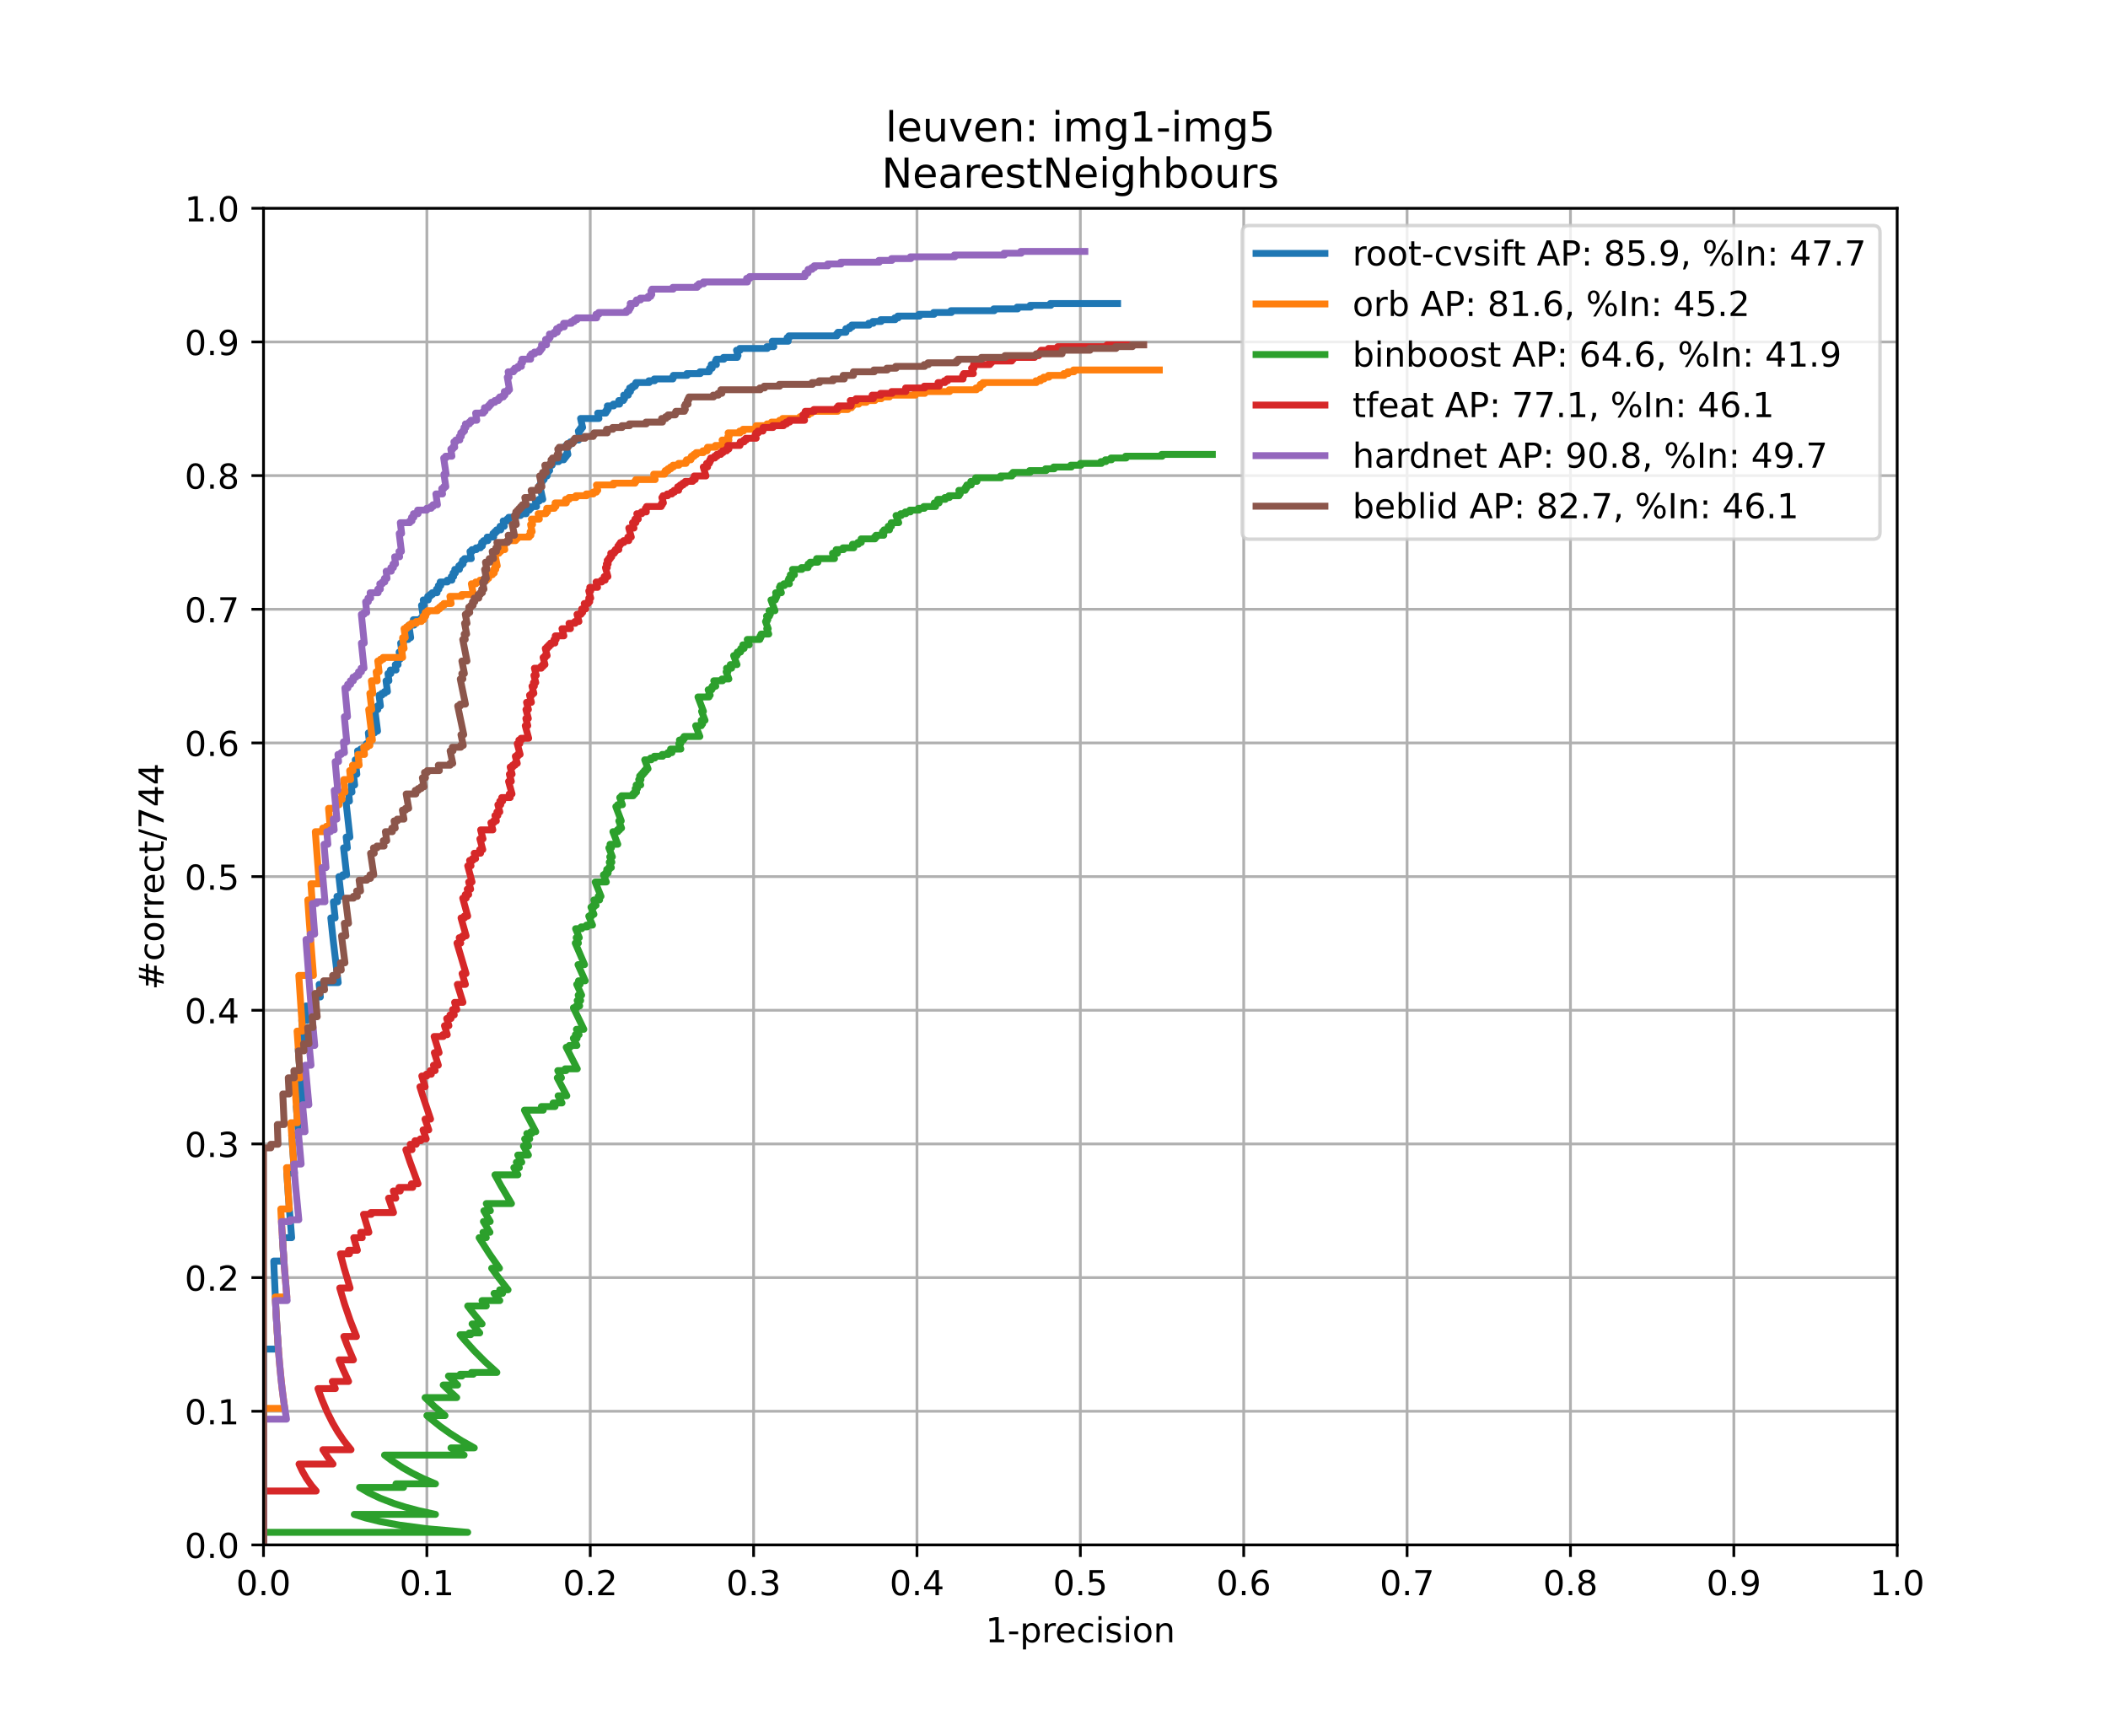 <?xml version="1.0" encoding="utf-8" standalone="no"?>
<!DOCTYPE svg PUBLIC "-//W3C//DTD SVG 1.1//EN"
  "http://www.w3.org/Graphics/SVG/1.1/DTD/svg11.dtd">
<!-- Created with matplotlib (https://matplotlib.org/) -->
<svg height="504pt" version="1.1" viewBox="0 0 612 504" width="612pt" xmlns="http://www.w3.org/2000/svg" xmlns:xlink="http://www.w3.org/1999/xlink">
 <defs>
  <style type="text/css">
*{stroke-linecap:butt;stroke-linejoin:round;}
  </style>
 </defs>
 <g id="figure_1">
  <g id="patch_1">
   <path d="M 0 504 
L 612 504 
L 612 0 
L 0 0 
z
" style="fill:#ffffff;"/>
  </g>
  <g id="axes_1">
   <g id="patch_2">
    <path d="M 76.5 448.56 
L 550.8 448.56 
L 550.8 60.48 
L 76.5 60.48 
z
" style="fill:#ffffff;"/>
   </g>
   <g id="matplotlib.axis_1">
    <g id="xtick_1">
     <g id="line2d_1">
      <path clip-path="url(#p8829b5e0b4)" d="M 76.5 448.56 
L 76.5 60.48 
" style="fill:none;stroke:#b0b0b0;stroke-linecap:square;stroke-width:0.8;"/>
     </g>
     <g id="line2d_2">
      <defs>
       <path d="M 0 0 
L 0 3.5 
" id="mc9adb36337" style="stroke:#000000;stroke-width:0.8;"/>
      </defs>
      <g>
       <use style="stroke:#000000;stroke-width:0.8;" x="76.5" xlink:href="#mc9adb36337" y="448.56"/>
      </g>
     </g>
     <g id="text_1">
      <!-- 0.0 -->
      <defs>
       <path d="M 31.781 66.406 
Q 24.172 66.406 20.328 58.906 
Q 16.5 51.422 16.5 36.375 
Q 16.5 21.391 20.328 13.891 
Q 24.172 6.391 31.781 6.391 
Q 39.453 6.391 43.281 13.891 
Q 47.125 21.391 47.125 36.375 
Q 47.125 51.422 43.281 58.906 
Q 39.453 66.406 31.781 66.406 
z
M 31.781 74.219 
Q 44.047 74.219 50.516 64.516 
Q 56.984 54.828 56.984 36.375 
Q 56.984 17.969 50.516 8.266 
Q 44.047 -1.422 31.781 -1.422 
Q 19.531 -1.422 13.062 8.266 
Q 6.594 17.969 6.594 36.375 
Q 6.594 54.828 13.062 64.516 
Q 19.531 74.219 31.781 74.219 
z
" id="DejaVuSans-48"/>
       <path d="M 10.688 12.406 
L 21 12.406 
L 21 0 
L 10.688 0 
z
" id="DejaVuSans-46"/>
      </defs>
      <g transform="translate(68.548 463.158)scale(0.1 -0.1)">
       <use xlink:href="#DejaVuSans-48"/>
       <use x="63.623" xlink:href="#DejaVuSans-46"/>
       <use x="95.41" xlink:href="#DejaVuSans-48"/>
      </g>
     </g>
    </g>
    <g id="xtick_2">
     <g id="line2d_3">
      <path clip-path="url(#p8829b5e0b4)" d="M 123.93 448.56 
L 123.93 60.48 
" style="fill:none;stroke:#b0b0b0;stroke-linecap:square;stroke-width:0.8;"/>
     </g>
     <g id="line2d_4">
      <g>
       <use style="stroke:#000000;stroke-width:0.8;" x="123.93" xlink:href="#mc9adb36337" y="448.56"/>
      </g>
     </g>
     <g id="text_2">
      <!-- 0.1 -->
      <defs>
       <path d="M 12.406 8.297 
L 28.516 8.297 
L 28.516 63.922 
L 10.984 60.406 
L 10.984 69.391 
L 28.422 72.906 
L 38.281 72.906 
L 38.281 8.297 
L 54.391 8.297 
L 54.391 0 
L 12.406 0 
z
" id="DejaVuSans-49"/>
      </defs>
      <g transform="translate(115.978 463.158)scale(0.1 -0.1)">
       <use xlink:href="#DejaVuSans-48"/>
       <use x="63.623" xlink:href="#DejaVuSans-46"/>
       <use x="95.41" xlink:href="#DejaVuSans-49"/>
      </g>
     </g>
    </g>
    <g id="xtick_3">
     <g id="line2d_5">
      <path clip-path="url(#p8829b5e0b4)" d="M 171.36 448.56 
L 171.36 60.48 
" style="fill:none;stroke:#b0b0b0;stroke-linecap:square;stroke-width:0.8;"/>
     </g>
     <g id="line2d_6">
      <g>
       <use style="stroke:#000000;stroke-width:0.8;" x="171.36" xlink:href="#mc9adb36337" y="448.56"/>
      </g>
     </g>
     <g id="text_3">
      <!-- 0.2 -->
      <defs>
       <path d="M 19.188 8.297 
L 53.609 8.297 
L 53.609 0 
L 7.328 0 
L 7.328 8.297 
Q 12.938 14.109 22.625 23.891 
Q 32.328 33.688 34.812 36.531 
Q 39.547 41.844 41.422 45.531 
Q 43.312 49.219 43.312 52.781 
Q 43.312 58.594 39.234 62.25 
Q 35.156 65.922 28.609 65.922 
Q 23.969 65.922 18.812 64.312 
Q 13.672 62.703 7.812 59.422 
L 7.812 69.391 
Q 13.766 71.781 18.938 73 
Q 24.125 74.219 28.422 74.219 
Q 39.75 74.219 46.484 68.547 
Q 53.219 62.891 53.219 53.422 
Q 53.219 48.922 51.531 44.891 
Q 49.859 40.875 45.406 35.406 
Q 44.188 33.984 37.641 27.219 
Q 31.109 20.453 19.188 8.297 
z
" id="DejaVuSans-50"/>
      </defs>
      <g transform="translate(163.408 463.158)scale(0.1 -0.1)">
       <use xlink:href="#DejaVuSans-48"/>
       <use x="63.623" xlink:href="#DejaVuSans-46"/>
       <use x="95.41" xlink:href="#DejaVuSans-50"/>
      </g>
     </g>
    </g>
    <g id="xtick_4">
     <g id="line2d_7">
      <path clip-path="url(#p8829b5e0b4)" d="M 218.79 448.56 
L 218.79 60.48 
" style="fill:none;stroke:#b0b0b0;stroke-linecap:square;stroke-width:0.8;"/>
     </g>
     <g id="line2d_8">
      <g>
       <use style="stroke:#000000;stroke-width:0.8;" x="218.79" xlink:href="#mc9adb36337" y="448.56"/>
      </g>
     </g>
     <g id="text_4">
      <!-- 0.3 -->
      <defs>
       <path d="M 40.578 39.312 
Q 47.656 37.797 51.625 33 
Q 55.609 28.219 55.609 21.188 
Q 55.609 10.406 48.188 4.484 
Q 40.766 -1.422 27.094 -1.422 
Q 22.516 -1.422 17.656 -0.516 
Q 12.797 0.391 7.625 2.203 
L 7.625 11.719 
Q 11.719 9.328 16.594 8.109 
Q 21.484 6.891 26.812 6.891 
Q 36.078 6.891 40.938 10.547 
Q 45.797 14.203 45.797 21.188 
Q 45.797 27.641 41.281 31.266 
Q 36.766 34.906 28.719 34.906 
L 20.219 34.906 
L 20.219 43.016 
L 29.109 43.016 
Q 36.375 43.016 40.234 45.922 
Q 44.094 48.828 44.094 54.297 
Q 44.094 59.906 40.109 62.906 
Q 36.141 65.922 28.719 65.922 
Q 24.656 65.922 20.016 65.031 
Q 15.375 64.156 9.812 62.312 
L 9.812 71.094 
Q 15.438 72.656 20.344 73.438 
Q 25.25 74.219 29.594 74.219 
Q 40.828 74.219 47.359 69.109 
Q 53.906 64.016 53.906 55.328 
Q 53.906 49.266 50.438 45.094 
Q 46.969 40.922 40.578 39.312 
z
" id="DejaVuSans-51"/>
      </defs>
      <g transform="translate(210.838 463.158)scale(0.1 -0.1)">
       <use xlink:href="#DejaVuSans-48"/>
       <use x="63.623" xlink:href="#DejaVuSans-46"/>
       <use x="95.41" xlink:href="#DejaVuSans-51"/>
      </g>
     </g>
    </g>
    <g id="xtick_5">
     <g id="line2d_9">
      <path clip-path="url(#p8829b5e0b4)" d="M 266.22 448.56 
L 266.22 60.48 
" style="fill:none;stroke:#b0b0b0;stroke-linecap:square;stroke-width:0.8;"/>
     </g>
     <g id="line2d_10">
      <g>
       <use style="stroke:#000000;stroke-width:0.8;" x="266.22" xlink:href="#mc9adb36337" y="448.56"/>
      </g>
     </g>
     <g id="text_5">
      <!-- 0.4 -->
      <defs>
       <path d="M 37.797 64.312 
L 12.891 25.391 
L 37.797 25.391 
z
M 35.203 72.906 
L 47.609 72.906 
L 47.609 25.391 
L 58.016 25.391 
L 58.016 17.188 
L 47.609 17.188 
L 47.609 0 
L 37.797 0 
L 37.797 17.188 
L 4.891 17.188 
L 4.891 26.703 
z
" id="DejaVuSans-52"/>
      </defs>
      <g transform="translate(258.268 463.158)scale(0.1 -0.1)">
       <use xlink:href="#DejaVuSans-48"/>
       <use x="63.623" xlink:href="#DejaVuSans-46"/>
       <use x="95.41" xlink:href="#DejaVuSans-52"/>
      </g>
     </g>
    </g>
    <g id="xtick_6">
     <g id="line2d_11">
      <path clip-path="url(#p8829b5e0b4)" d="M 313.65 448.56 
L 313.65 60.48 
" style="fill:none;stroke:#b0b0b0;stroke-linecap:square;stroke-width:0.8;"/>
     </g>
     <g id="line2d_12">
      <g>
       <use style="stroke:#000000;stroke-width:0.8;" x="313.65" xlink:href="#mc9adb36337" y="448.56"/>
      </g>
     </g>
     <g id="text_6">
      <!-- 0.5 -->
      <defs>
       <path d="M 10.797 72.906 
L 49.516 72.906 
L 49.516 64.594 
L 19.828 64.594 
L 19.828 46.734 
Q 21.969 47.469 24.109 47.828 
Q 26.266 48.188 28.422 48.188 
Q 40.625 48.188 47.75 41.5 
Q 54.891 34.812 54.891 23.391 
Q 54.891 11.625 47.562 5.094 
Q 40.234 -1.422 26.906 -1.422 
Q 22.312 -1.422 17.547 -0.641 
Q 12.797 0.141 7.719 1.703 
L 7.719 11.625 
Q 12.109 9.234 16.797 8.062 
Q 21.484 6.891 26.703 6.891 
Q 35.156 6.891 40.078 11.328 
Q 45.016 15.766 45.016 23.391 
Q 45.016 31 40.078 35.438 
Q 35.156 39.891 26.703 39.891 
Q 22.75 39.891 18.812 39.016 
Q 14.891 38.141 10.797 36.281 
z
" id="DejaVuSans-53"/>
      </defs>
      <g transform="translate(305.698 463.158)scale(0.1 -0.1)">
       <use xlink:href="#DejaVuSans-48"/>
       <use x="63.623" xlink:href="#DejaVuSans-46"/>
       <use x="95.41" xlink:href="#DejaVuSans-53"/>
      </g>
     </g>
    </g>
    <g id="xtick_7">
     <g id="line2d_13">
      <path clip-path="url(#p8829b5e0b4)" d="M 361.08 448.56 
L 361.08 60.48 
" style="fill:none;stroke:#b0b0b0;stroke-linecap:square;stroke-width:0.8;"/>
     </g>
     <g id="line2d_14">
      <g>
       <use style="stroke:#000000;stroke-width:0.8;" x="361.08" xlink:href="#mc9adb36337" y="448.56"/>
      </g>
     </g>
     <g id="text_7">
      <!-- 0.6 -->
      <defs>
       <path d="M 33.016 40.375 
Q 26.375 40.375 22.484 35.828 
Q 18.609 31.297 18.609 23.391 
Q 18.609 15.531 22.484 10.953 
Q 26.375 6.391 33.016 6.391 
Q 39.656 6.391 43.531 10.953 
Q 47.406 15.531 47.406 23.391 
Q 47.406 31.297 43.531 35.828 
Q 39.656 40.375 33.016 40.375 
z
M 52.594 71.297 
L 52.594 62.312 
Q 48.875 64.062 45.094 64.984 
Q 41.312 65.922 37.594 65.922 
Q 27.828 65.922 22.672 59.328 
Q 17.531 52.734 16.797 39.406 
Q 19.672 43.656 24.016 45.922 
Q 28.375 48.188 33.594 48.188 
Q 44.578 48.188 50.953 41.516 
Q 57.328 34.859 57.328 23.391 
Q 57.328 12.156 50.688 5.359 
Q 44.047 -1.422 33.016 -1.422 
Q 20.359 -1.422 13.672 8.266 
Q 6.984 17.969 6.984 36.375 
Q 6.984 53.656 15.188 63.938 
Q 23.391 74.219 37.203 74.219 
Q 40.922 74.219 44.703 73.484 
Q 48.484 72.75 52.594 71.297 
z
" id="DejaVuSans-54"/>
      </defs>
      <g transform="translate(353.128 463.158)scale(0.1 -0.1)">
       <use xlink:href="#DejaVuSans-48"/>
       <use x="63.623" xlink:href="#DejaVuSans-46"/>
       <use x="95.41" xlink:href="#DejaVuSans-54"/>
      </g>
     </g>
    </g>
    <g id="xtick_8">
     <g id="line2d_15">
      <path clip-path="url(#p8829b5e0b4)" d="M 408.51 448.56 
L 408.51 60.48 
" style="fill:none;stroke:#b0b0b0;stroke-linecap:square;stroke-width:0.8;"/>
     </g>
     <g id="line2d_16">
      <g>
       <use style="stroke:#000000;stroke-width:0.8;" x="408.51" xlink:href="#mc9adb36337" y="448.56"/>
      </g>
     </g>
     <g id="text_8">
      <!-- 0.7 -->
      <defs>
       <path d="M 8.203 72.906 
L 55.078 72.906 
L 55.078 68.703 
L 28.609 0 
L 18.312 0 
L 43.219 64.594 
L 8.203 64.594 
z
" id="DejaVuSans-55"/>
      </defs>
      <g transform="translate(400.558 463.158)scale(0.1 -0.1)">
       <use xlink:href="#DejaVuSans-48"/>
       <use x="63.623" xlink:href="#DejaVuSans-46"/>
       <use x="95.41" xlink:href="#DejaVuSans-55"/>
      </g>
     </g>
    </g>
    <g id="xtick_9">
     <g id="line2d_17">
      <path clip-path="url(#p8829b5e0b4)" d="M 455.94 448.56 
L 455.94 60.48 
" style="fill:none;stroke:#b0b0b0;stroke-linecap:square;stroke-width:0.8;"/>
     </g>
     <g id="line2d_18">
      <g>
       <use style="stroke:#000000;stroke-width:0.8;" x="455.94" xlink:href="#mc9adb36337" y="448.56"/>
      </g>
     </g>
     <g id="text_9">
      <!-- 0.8 -->
      <defs>
       <path d="M 31.781 34.625 
Q 24.75 34.625 20.719 30.859 
Q 16.703 27.094 16.703 20.516 
Q 16.703 13.922 20.719 10.156 
Q 24.75 6.391 31.781 6.391 
Q 38.812 6.391 42.859 10.172 
Q 46.922 13.969 46.922 20.516 
Q 46.922 27.094 42.891 30.859 
Q 38.875 34.625 31.781 34.625 
z
M 21.922 38.812 
Q 15.578 40.375 12.031 44.719 
Q 8.5 49.078 8.5 55.328 
Q 8.5 64.062 14.719 69.141 
Q 20.953 74.219 31.781 74.219 
Q 42.672 74.219 48.875 69.141 
Q 55.078 64.062 55.078 55.328 
Q 55.078 49.078 51.531 44.719 
Q 48 40.375 41.703 38.812 
Q 48.828 37.156 52.797 32.312 
Q 56.781 27.484 56.781 20.516 
Q 56.781 9.906 50.312 4.234 
Q 43.844 -1.422 31.781 -1.422 
Q 19.734 -1.422 13.25 4.234 
Q 6.781 9.906 6.781 20.516 
Q 6.781 27.484 10.781 32.312 
Q 14.797 37.156 21.922 38.812 
z
M 18.312 54.391 
Q 18.312 48.734 21.844 45.562 
Q 25.391 42.391 31.781 42.391 
Q 38.141 42.391 41.719 45.562 
Q 45.312 48.734 45.312 54.391 
Q 45.312 60.062 41.719 63.234 
Q 38.141 66.406 31.781 66.406 
Q 25.391 66.406 21.844 63.234 
Q 18.312 60.062 18.312 54.391 
z
" id="DejaVuSans-56"/>
      </defs>
      <g transform="translate(447.988 463.158)scale(0.1 -0.1)">
       <use xlink:href="#DejaVuSans-48"/>
       <use x="63.623" xlink:href="#DejaVuSans-46"/>
       <use x="95.41" xlink:href="#DejaVuSans-56"/>
      </g>
     </g>
    </g>
    <g id="xtick_10">
     <g id="line2d_19">
      <path clip-path="url(#p8829b5e0b4)" d="M 503.37 448.56 
L 503.37 60.48 
" style="fill:none;stroke:#b0b0b0;stroke-linecap:square;stroke-width:0.8;"/>
     </g>
     <g id="line2d_20">
      <g>
       <use style="stroke:#000000;stroke-width:0.8;" x="503.37" xlink:href="#mc9adb36337" y="448.56"/>
      </g>
     </g>
     <g id="text_10">
      <!-- 0.9 -->
      <defs>
       <path d="M 10.984 1.516 
L 10.984 10.5 
Q 14.703 8.734 18.5 7.812 
Q 22.312 6.891 25.984 6.891 
Q 35.75 6.891 40.891 13.453 
Q 46.047 20.016 46.781 33.406 
Q 43.953 29.203 39.594 26.953 
Q 35.25 24.703 29.984 24.703 
Q 19.047 24.703 12.672 31.312 
Q 6.297 37.938 6.297 49.422 
Q 6.297 60.641 12.938 67.422 
Q 19.578 74.219 30.609 74.219 
Q 43.266 74.219 49.922 64.516 
Q 56.594 54.828 56.594 36.375 
Q 56.594 19.141 48.406 8.859 
Q 40.234 -1.422 26.422 -1.422 
Q 22.703 -1.422 18.891 -0.688 
Q 15.094 0.047 10.984 1.516 
z
M 30.609 32.422 
Q 37.25 32.422 41.125 36.953 
Q 45.016 41.5 45.016 49.422 
Q 45.016 57.281 41.125 61.844 
Q 37.25 66.406 30.609 66.406 
Q 23.969 66.406 20.094 61.844 
Q 16.219 57.281 16.219 49.422 
Q 16.219 41.5 20.094 36.953 
Q 23.969 32.422 30.609 32.422 
z
" id="DejaVuSans-57"/>
      </defs>
      <g transform="translate(495.418 463.158)scale(0.1 -0.1)">
       <use xlink:href="#DejaVuSans-48"/>
       <use x="63.623" xlink:href="#DejaVuSans-46"/>
       <use x="95.41" xlink:href="#DejaVuSans-57"/>
      </g>
     </g>
    </g>
    <g id="xtick_11">
     <g id="line2d_21">
      <path clip-path="url(#p8829b5e0b4)" d="M 550.8 448.56 
L 550.8 60.48 
" style="fill:none;stroke:#b0b0b0;stroke-linecap:square;stroke-width:0.8;"/>
     </g>
     <g id="line2d_22">
      <g>
       <use style="stroke:#000000;stroke-width:0.8;" x="550.8" xlink:href="#mc9adb36337" y="448.56"/>
      </g>
     </g>
     <g id="text_11">
      <!-- 1.0 -->
      <g transform="translate(542.848 463.158)scale(0.1 -0.1)">
       <use xlink:href="#DejaVuSans-49"/>
       <use x="63.623" xlink:href="#DejaVuSans-46"/>
       <use x="95.41" xlink:href="#DejaVuSans-48"/>
      </g>
     </g>
    </g>
    <g id="text_12">
     <!-- 1-precision -->
     <defs>
      <path d="M 4.891 31.391 
L 31.203 31.391 
L 31.203 23.391 
L 4.891 23.391 
z
" id="DejaVuSans-45"/>
      <path d="M 18.109 8.203 
L 18.109 -20.797 
L 9.078 -20.797 
L 9.078 54.688 
L 18.109 54.688 
L 18.109 46.391 
Q 20.953 51.266 25.266 53.625 
Q 29.594 56 35.594 56 
Q 45.562 56 51.781 48.094 
Q 58.016 40.188 58.016 27.297 
Q 58.016 14.406 51.781 6.484 
Q 45.562 -1.422 35.594 -1.422 
Q 29.594 -1.422 25.266 0.953 
Q 20.953 3.328 18.109 8.203 
z
M 48.688 27.297 
Q 48.688 37.203 44.609 42.844 
Q 40.531 48.484 33.406 48.484 
Q 26.266 48.484 22.188 42.844 
Q 18.109 37.203 18.109 27.297 
Q 18.109 17.391 22.188 11.75 
Q 26.266 6.109 33.406 6.109 
Q 40.531 6.109 44.609 11.75 
Q 48.688 17.391 48.688 27.297 
z
" id="DejaVuSans-112"/>
      <path d="M 41.109 46.297 
Q 39.594 47.172 37.812 47.578 
Q 36.031 48 33.891 48 
Q 26.266 48 22.188 43.047 
Q 18.109 38.094 18.109 28.812 
L 18.109 0 
L 9.078 0 
L 9.078 54.688 
L 18.109 54.688 
L 18.109 46.188 
Q 20.953 51.172 25.484 53.578 
Q 30.031 56 36.531 56 
Q 37.453 56 38.578 55.875 
Q 39.703 55.766 41.062 55.516 
z
" id="DejaVuSans-114"/>
      <path d="M 56.203 29.594 
L 56.203 25.203 
L 14.891 25.203 
Q 15.484 15.922 20.484 11.062 
Q 25.484 6.203 34.422 6.203 
Q 39.594 6.203 44.453 7.469 
Q 49.312 8.734 54.109 11.281 
L 54.109 2.781 
Q 49.266 0.734 44.188 -0.344 
Q 39.109 -1.422 33.891 -1.422 
Q 20.797 -1.422 13.156 6.188 
Q 5.516 13.812 5.516 26.812 
Q 5.516 40.234 12.766 48.109 
Q 20.016 56 32.328 56 
Q 43.359 56 49.781 48.891 
Q 56.203 41.797 56.203 29.594 
z
M 47.219 32.234 
Q 47.125 39.594 43.094 43.984 
Q 39.062 48.391 32.422 48.391 
Q 24.906 48.391 20.391 44.141 
Q 15.875 39.891 15.188 32.172 
z
" id="DejaVuSans-101"/>
      <path d="M 48.781 52.594 
L 48.781 44.188 
Q 44.969 46.297 41.141 47.344 
Q 37.312 48.391 33.406 48.391 
Q 24.656 48.391 19.812 42.844 
Q 14.984 37.312 14.984 27.297 
Q 14.984 17.281 19.812 11.734 
Q 24.656 6.203 33.406 6.203 
Q 37.312 6.203 41.141 7.25 
Q 44.969 8.297 48.781 10.406 
L 48.781 2.094 
Q 45.016 0.344 40.984 -0.531 
Q 36.969 -1.422 32.422 -1.422 
Q 20.062 -1.422 12.781 6.344 
Q 5.516 14.109 5.516 27.297 
Q 5.516 40.672 12.859 48.328 
Q 20.219 56 33.016 56 
Q 37.156 56 41.109 55.141 
Q 45.062 54.297 48.781 52.594 
z
" id="DejaVuSans-99"/>
      <path d="M 9.422 54.688 
L 18.406 54.688 
L 18.406 0 
L 9.422 0 
z
M 9.422 75.984 
L 18.406 75.984 
L 18.406 64.594 
L 9.422 64.594 
z
" id="DejaVuSans-105"/>
      <path d="M 44.281 53.078 
L 44.281 44.578 
Q 40.484 46.531 36.375 47.5 
Q 32.281 48.484 27.875 48.484 
Q 21.188 48.484 17.844 46.438 
Q 14.5 44.391 14.5 40.281 
Q 14.5 37.156 16.891 35.375 
Q 19.281 33.594 26.516 31.984 
L 29.594 31.297 
Q 39.156 29.25 43.188 25.516 
Q 47.219 21.781 47.219 15.094 
Q 47.219 7.469 41.188 3.016 
Q 35.156 -1.422 24.609 -1.422 
Q 20.219 -1.422 15.453 -0.562 
Q 10.688 0.297 5.422 2 
L 5.422 11.281 
Q 10.406 8.688 15.234 7.391 
Q 20.062 6.109 24.812 6.109 
Q 31.156 6.109 34.562 8.281 
Q 37.984 10.453 37.984 14.406 
Q 37.984 18.062 35.516 20.016 
Q 33.062 21.969 24.703 23.781 
L 21.578 24.516 
Q 13.234 26.266 9.516 29.906 
Q 5.812 33.547 5.812 39.891 
Q 5.812 47.609 11.281 51.797 
Q 16.75 56 26.812 56 
Q 31.781 56 36.172 55.266 
Q 40.578 54.547 44.281 53.078 
z
" id="DejaVuSans-115"/>
      <path d="M 30.609 48.391 
Q 23.391 48.391 19.188 42.75 
Q 14.984 37.109 14.984 27.297 
Q 14.984 17.484 19.156 11.844 
Q 23.344 6.203 30.609 6.203 
Q 37.797 6.203 41.984 11.859 
Q 46.188 17.531 46.188 27.297 
Q 46.188 37.016 41.984 42.703 
Q 37.797 48.391 30.609 48.391 
z
M 30.609 56 
Q 42.328 56 49.016 48.375 
Q 55.719 40.766 55.719 27.297 
Q 55.719 13.875 49.016 6.219 
Q 42.328 -1.422 30.609 -1.422 
Q 18.844 -1.422 12.172 6.219 
Q 5.516 13.875 5.516 27.297 
Q 5.516 40.766 12.172 48.375 
Q 18.844 56 30.609 56 
z
" id="DejaVuSans-111"/>
      <path d="M 54.891 33.016 
L 54.891 0 
L 45.906 0 
L 45.906 32.719 
Q 45.906 40.484 42.875 44.328 
Q 39.844 48.188 33.797 48.188 
Q 26.516 48.188 22.312 43.547 
Q 18.109 38.922 18.109 30.906 
L 18.109 0 
L 9.078 0 
L 9.078 54.688 
L 18.109 54.688 
L 18.109 46.188 
Q 21.344 51.125 25.703 53.562 
Q 30.078 56 35.797 56 
Q 45.219 56 50.047 50.172 
Q 54.891 44.344 54.891 33.016 
z
" id="DejaVuSans-110"/>
     </defs>
     <g transform="translate(286.111 476.837)scale(0.1 -0.1)">
      <use xlink:href="#DejaVuSans-49"/>
      <use x="63.623" xlink:href="#DejaVuSans-45"/>
      <use x="99.707" xlink:href="#DejaVuSans-112"/>
      <use x="163.184" xlink:href="#DejaVuSans-114"/>
      <use x="202.047" xlink:href="#DejaVuSans-101"/>
      <use x="263.57" xlink:href="#DejaVuSans-99"/>
      <use x="318.551" xlink:href="#DejaVuSans-105"/>
      <use x="346.334" xlink:href="#DejaVuSans-115"/>
      <use x="398.434" xlink:href="#DejaVuSans-105"/>
      <use x="426.217" xlink:href="#DejaVuSans-111"/>
      <use x="487.398" xlink:href="#DejaVuSans-110"/>
     </g>
    </g>
   </g>
   <g id="matplotlib.axis_2">
    <g id="ytick_1">
     <g id="line2d_23">
      <path clip-path="url(#p8829b5e0b4)" d="M 76.5 448.56 
L 550.8 448.56 
" style="fill:none;stroke:#b0b0b0;stroke-linecap:square;stroke-width:0.8;"/>
     </g>
     <g id="line2d_24">
      <defs>
       <path d="M 0 0 
L -3.5 0 
" id="m745c42dfc6" style="stroke:#000000;stroke-width:0.8;"/>
      </defs>
      <g>
       <use style="stroke:#000000;stroke-width:0.8;" x="76.5" xlink:href="#m745c42dfc6" y="448.56"/>
      </g>
     </g>
     <g id="text_13">
      <!-- 0.0 -->
      <g transform="translate(53.597 452.359)scale(0.1 -0.1)">
       <use xlink:href="#DejaVuSans-48"/>
       <use x="63.623" xlink:href="#DejaVuSans-46"/>
       <use x="95.41" xlink:href="#DejaVuSans-48"/>
      </g>
     </g>
    </g>
    <g id="ytick_2">
     <g id="line2d_25">
      <path clip-path="url(#p8829b5e0b4)" d="M 76.5 409.752 
L 550.8 409.752 
" style="fill:none;stroke:#b0b0b0;stroke-linecap:square;stroke-width:0.8;"/>
     </g>
     <g id="line2d_26">
      <g>
       <use style="stroke:#000000;stroke-width:0.8;" x="76.5" xlink:href="#m745c42dfc6" y="409.752"/>
      </g>
     </g>
     <g id="text_14">
      <!-- 0.1 -->
      <g transform="translate(53.597 413.551)scale(0.1 -0.1)">
       <use xlink:href="#DejaVuSans-48"/>
       <use x="63.623" xlink:href="#DejaVuSans-46"/>
       <use x="95.41" xlink:href="#DejaVuSans-49"/>
      </g>
     </g>
    </g>
    <g id="ytick_3">
     <g id="line2d_27">
      <path clip-path="url(#p8829b5e0b4)" d="M 76.5 370.944 
L 550.8 370.944 
" style="fill:none;stroke:#b0b0b0;stroke-linecap:square;stroke-width:0.8;"/>
     </g>
     <g id="line2d_28">
      <g>
       <use style="stroke:#000000;stroke-width:0.8;" x="76.5" xlink:href="#m745c42dfc6" y="370.944"/>
      </g>
     </g>
     <g id="text_15">
      <!-- 0.2 -->
      <g transform="translate(53.597 374.743)scale(0.1 -0.1)">
       <use xlink:href="#DejaVuSans-48"/>
       <use x="63.623" xlink:href="#DejaVuSans-46"/>
       <use x="95.41" xlink:href="#DejaVuSans-50"/>
      </g>
     </g>
    </g>
    <g id="ytick_4">
     <g id="line2d_29">
      <path clip-path="url(#p8829b5e0b4)" d="M 76.5 332.136 
L 550.8 332.136 
" style="fill:none;stroke:#b0b0b0;stroke-linecap:square;stroke-width:0.8;"/>
     </g>
     <g id="line2d_30">
      <g>
       <use style="stroke:#000000;stroke-width:0.8;" x="76.5" xlink:href="#m745c42dfc6" y="332.136"/>
      </g>
     </g>
     <g id="text_16">
      <!-- 0.3 -->
      <g transform="translate(53.597 335.935)scale(0.1 -0.1)">
       <use xlink:href="#DejaVuSans-48"/>
       <use x="63.623" xlink:href="#DejaVuSans-46"/>
       <use x="95.41" xlink:href="#DejaVuSans-51"/>
      </g>
     </g>
    </g>
    <g id="ytick_5">
     <g id="line2d_31">
      <path clip-path="url(#p8829b5e0b4)" d="M 76.5 293.328 
L 550.8 293.328 
" style="fill:none;stroke:#b0b0b0;stroke-linecap:square;stroke-width:0.8;"/>
     </g>
     <g id="line2d_32">
      <g>
       <use style="stroke:#000000;stroke-width:0.8;" x="76.5" xlink:href="#m745c42dfc6" y="293.328"/>
      </g>
     </g>
     <g id="text_17">
      <!-- 0.4 -->
      <g transform="translate(53.597 297.127)scale(0.1 -0.1)">
       <use xlink:href="#DejaVuSans-48"/>
       <use x="63.623" xlink:href="#DejaVuSans-46"/>
       <use x="95.41" xlink:href="#DejaVuSans-52"/>
      </g>
     </g>
    </g>
    <g id="ytick_6">
     <g id="line2d_33">
      <path clip-path="url(#p8829b5e0b4)" d="M 76.5 254.52 
L 550.8 254.52 
" style="fill:none;stroke:#b0b0b0;stroke-linecap:square;stroke-width:0.8;"/>
     </g>
     <g id="line2d_34">
      <g>
       <use style="stroke:#000000;stroke-width:0.8;" x="76.5" xlink:href="#m745c42dfc6" y="254.52"/>
      </g>
     </g>
     <g id="text_18">
      <!-- 0.5 -->
      <g transform="translate(53.597 258.319)scale(0.1 -0.1)">
       <use xlink:href="#DejaVuSans-48"/>
       <use x="63.623" xlink:href="#DejaVuSans-46"/>
       <use x="95.41" xlink:href="#DejaVuSans-53"/>
      </g>
     </g>
    </g>
    <g id="ytick_7">
     <g id="line2d_35">
      <path clip-path="url(#p8829b5e0b4)" d="M 76.5 215.712 
L 550.8 215.712 
" style="fill:none;stroke:#b0b0b0;stroke-linecap:square;stroke-width:0.8;"/>
     </g>
     <g id="line2d_36">
      <g>
       <use style="stroke:#000000;stroke-width:0.8;" x="76.5" xlink:href="#m745c42dfc6" y="215.712"/>
      </g>
     </g>
     <g id="text_19">
      <!-- 0.6 -->
      <g transform="translate(53.597 219.511)scale(0.1 -0.1)">
       <use xlink:href="#DejaVuSans-48"/>
       <use x="63.623" xlink:href="#DejaVuSans-46"/>
       <use x="95.41" xlink:href="#DejaVuSans-54"/>
      </g>
     </g>
    </g>
    <g id="ytick_8">
     <g id="line2d_37">
      <path clip-path="url(#p8829b5e0b4)" d="M 76.5 176.904 
L 550.8 176.904 
" style="fill:none;stroke:#b0b0b0;stroke-linecap:square;stroke-width:0.8;"/>
     </g>
     <g id="line2d_38">
      <g>
       <use style="stroke:#000000;stroke-width:0.8;" x="76.5" xlink:href="#m745c42dfc6" y="176.904"/>
      </g>
     </g>
     <g id="text_20">
      <!-- 0.7 -->
      <g transform="translate(53.597 180.703)scale(0.1 -0.1)">
       <use xlink:href="#DejaVuSans-48"/>
       <use x="63.623" xlink:href="#DejaVuSans-46"/>
       <use x="95.41" xlink:href="#DejaVuSans-55"/>
      </g>
     </g>
    </g>
    <g id="ytick_9">
     <g id="line2d_39">
      <path clip-path="url(#p8829b5e0b4)" d="M 76.5 138.096 
L 550.8 138.096 
" style="fill:none;stroke:#b0b0b0;stroke-linecap:square;stroke-width:0.8;"/>
     </g>
     <g id="line2d_40">
      <g>
       <use style="stroke:#000000;stroke-width:0.8;" x="76.5" xlink:href="#m745c42dfc6" y="138.096"/>
      </g>
     </g>
     <g id="text_21">
      <!-- 0.8 -->
      <g transform="translate(53.597 141.895)scale(0.1 -0.1)">
       <use xlink:href="#DejaVuSans-48"/>
       <use x="63.623" xlink:href="#DejaVuSans-46"/>
       <use x="95.41" xlink:href="#DejaVuSans-56"/>
      </g>
     </g>
    </g>
    <g id="ytick_10">
     <g id="line2d_41">
      <path clip-path="url(#p8829b5e0b4)" d="M 76.5 99.288 
L 550.8 99.288 
" style="fill:none;stroke:#b0b0b0;stroke-linecap:square;stroke-width:0.8;"/>
     </g>
     <g id="line2d_42">
      <g>
       <use style="stroke:#000000;stroke-width:0.8;" x="76.5" xlink:href="#m745c42dfc6" y="99.288"/>
      </g>
     </g>
     <g id="text_22">
      <!-- 0.9 -->
      <g transform="translate(53.597 103.087)scale(0.1 -0.1)">
       <use xlink:href="#DejaVuSans-48"/>
       <use x="63.623" xlink:href="#DejaVuSans-46"/>
       <use x="95.41" xlink:href="#DejaVuSans-57"/>
      </g>
     </g>
    </g>
    <g id="ytick_11">
     <g id="line2d_43">
      <path clip-path="url(#p8829b5e0b4)" d="M 76.5 60.48 
L 550.8 60.48 
" style="fill:none;stroke:#b0b0b0;stroke-linecap:square;stroke-width:0.8;"/>
     </g>
     <g id="line2d_44">
      <g>
       <use style="stroke:#000000;stroke-width:0.8;" x="76.5" xlink:href="#m745c42dfc6" y="60.48"/>
      </g>
     </g>
     <g id="text_23">
      <!-- 1.0 -->
      <g transform="translate(53.597 64.279)scale(0.1 -0.1)">
       <use xlink:href="#DejaVuSans-49"/>
       <use x="63.623" xlink:href="#DejaVuSans-46"/>
       <use x="95.41" xlink:href="#DejaVuSans-48"/>
      </g>
     </g>
    </g>
    <g id="text_24">
     <!-- #correct/744 -->
     <defs>
      <path d="M 51.125 44 
L 36.922 44 
L 32.812 27.688 
L 47.125 27.688 
z
M 43.797 71.781 
L 38.719 51.516 
L 52.984 51.516 
L 58.109 71.781 
L 65.922 71.781 
L 60.891 51.516 
L 76.125 51.516 
L 76.125 44 
L 58.984 44 
L 54.984 27.688 
L 70.516 27.688 
L 70.516 20.219 
L 53.078 20.219 
L 48 0 
L 40.188 0 
L 45.219 20.219 
L 30.906 20.219 
L 25.875 0 
L 18.016 0 
L 23.094 20.219 
L 7.719 20.219 
L 7.719 27.688 
L 24.906 27.688 
L 29 44 
L 13.281 44 
L 13.281 51.516 
L 30.906 51.516 
L 35.891 71.781 
z
" id="DejaVuSans-35"/>
      <path d="M 18.312 70.219 
L 18.312 54.688 
L 36.812 54.688 
L 36.812 47.703 
L 18.312 47.703 
L 18.312 18.016 
Q 18.312 11.328 20.141 9.422 
Q 21.969 7.516 27.594 7.516 
L 36.812 7.516 
L 36.812 0 
L 27.594 0 
Q 17.188 0 13.234 3.875 
Q 9.281 7.766 9.281 18.016 
L 9.281 47.703 
L 2.688 47.703 
L 2.688 54.688 
L 9.281 54.688 
L 9.281 70.219 
z
" id="DejaVuSans-116"/>
      <path d="M 25.391 72.906 
L 33.688 72.906 
L 8.297 -9.281 
L 0 -9.281 
z
" id="DejaVuSans-47"/>
     </defs>
     <g transform="translate(47.517 287.443)rotate(-90)scale(0.1 -0.1)">
      <use xlink:href="#DejaVuSans-35"/>
      <use x="83.789" xlink:href="#DejaVuSans-99"/>
      <use x="138.77" xlink:href="#DejaVuSans-111"/>
      <use x="199.951" xlink:href="#DejaVuSans-114"/>
      <use x="239.314" xlink:href="#DejaVuSans-114"/>
      <use x="278.178" xlink:href="#DejaVuSans-101"/>
      <use x="339.701" xlink:href="#DejaVuSans-99"/>
      <use x="394.682" xlink:href="#DejaVuSans-116"/>
      <use x="433.891" xlink:href="#DejaVuSans-47"/>
      <use x="467.582" xlink:href="#DejaVuSans-55"/>
      <use x="531.205" xlink:href="#DejaVuSans-52"/>
      <use x="594.828" xlink:href="#DejaVuSans-52"/>
     </g>
    </g>
   </g>
   <g id="line2d_45">
    <path clip-path="url(#p8829b5e0b4)" d="M 76.5 448.038 
L 76.5 391.704 
L 80.812 391.704 
L 80.177 381.794 
L 79.58 368.753 
L 79.483 366.145 
L 82.429 366.145 
L 81.983 359.364 
L 84.678 359.364 
L 83.76 347.889 
L 83.276 340.586 
L 85.491 340.586 
L 84.678 329.632 
L 86.678 329.632 
L 86.024 321.286 
L 87.883 321.286 
L 86.811 307.725 
L 86.591 304.595 
L 88.232 304.595 
L 87.604 296.249 
L 89.148 296.249 
L 88.819 292.076 
L 90.315 292.076 
L 90.27 291.555 
L 91.751 291.555 
L 91.557 289.468 
L 93.01 289.468 
L 92.653 285.817 
L 94.067 285.817 
L 94.013 285.295 
L 98.191 285.295 
L 96.712 272.776 
L 96.045 266.517 
L 97.291 266.517 
L 96.791 261.823 
L 98.002 261.823 
L 97.831 260.258 
L 99.026 260.258 
L 98.391 254.52 
L 99.548 254.52 
L 99.489 253.998 
L 100.637 253.998 
L 99.75 246.174 
L 100.853 246.174 
L 100.501 243.045 
L 101.583 243.045 
L 100.433 232.612 
L 101.463 232.612 
L 101.181 230.004 
L 102.196 230.004 
L 101.966 227.918 
L 102.968 227.918 
L 102.618 224.788 
L 103.603 224.788 
L 103.135 220.615 
L 104.099 220.615 
L 103.805 218.007 
L 104.756 218.007 
L 104.696 217.485 
L 105.641 217.485 
L 105.58 216.964 
L 106.519 216.964 
L 106.393 215.921 
L 107.325 215.921 
L 106.942 212.791 
L 108.772 212.791 
L 108.706 212.269 
L 109.613 212.269 
L 108.817 206.01 
L 109.701 206.01 
L 109.569 204.967 
L 110.446 204.967 
L 110.046 201.837 
L 110.91 201.837 
L 110.843 201.315 
L 111.702 201.315 
L 111.633 200.794 
L 112.488 200.794 
L 112.073 197.664 
L 112.915 197.664 
L 112.637 195.578 
L 113.47 195.578 
L 113.33 194.535 
L 114.981 194.535 
L 114.764 192.97 
L 115.581 192.97 
L 115.363 191.405 
L 116.172 191.405 
L 115.879 189.318 
L 116.68 189.318 
L 116.314 186.71 
L 117.105 186.71 
L 116.958 185.667 
L 118.527 185.667 
L 118.451 185.145 
L 119.23 185.145 
L 118.698 181.494 
L 120.23 181.494 
L 119.998 179.929 
L 122.266 179.929 
L 122.186 179.408 
L 122.935 179.408 
L 122.374 175.756 
L 123.112 175.756 
L 122.872 174.192 
L 124.335 174.192 
L 124.172 173.148 
L 124.898 173.148 
L 124.816 172.627 
L 125.538 172.627 
L 125.455 172.105 
L 126.889 172.105 
L 126.72 171.062 
L 127.432 171.062 
L 127.261 170.019 
L 127.968 170.019 
L 127.797 168.975 
L 129.898 168.975 
L 129.81 168.454 
L 131.197 168.454 
L 131.017 167.411 
L 131.705 167.411 
L 131.525 166.367 
L 132.209 166.367 
L 132.028 165.324 
L 133.385 165.324 
L 133.201 164.281 
L 133.875 164.281 
L 133.783 163.759 
L 134.453 163.759 
L 134.267 162.716 
L 134.934 162.716 
L 134.84 162.195 
L 136.824 162.195 
L 136.443 160.108 
L 137.097 160.108 
L 137.001 159.586 
L 138.3 159.586 
L 138.204 159.065 
L 139.493 159.065 
L 139.395 158.543 
L 140.036 158.543 
L 139.838 157.5 
L 140.475 157.5 
L 140.376 156.978 
L 141.643 156.978 
L 141.443 155.935 
L 143.323 155.935 
L 143.119 154.892 
L 143.741 154.892 
L 143.638 154.37 
L 144.257 154.37 
L 144.154 153.849 
L 145.385 153.849 
L 145.177 152.805 
L 146.397 152.805 
L 146.083 151.241 
L 147.291 151.241 
L 147.186 150.719 
L 147.786 150.719 
L 147.68 150.197 
L 149.469 150.197 
L 149.361 149.676 
L 151.132 149.676 
L 151.023 149.154 
L 152.776 149.154 
L 152.554 148.111 
L 153.712 148.111 
L 153.6 147.589 
L 154.175 147.589 
L 154.063 147.068 
L 155.778 147.068 
L 155.437 145.503 
L 156.568 145.503 
L 156.453 144.981 
L 157.577 144.981 
L 156.663 140.808 
L 157.218 140.808 
L 156.991 139.765 
L 157.543 139.765 
L 157.43 139.244 
L 157.979 139.244 
L 157.752 138.2 
L 158.844 138.2 
L 158.616 137.157 
L 159.158 137.157 
L 159.044 136.635 
L 159.584 136.635 
L 159.242 135.071 
L 160.315 135.071 
L 160.086 134.027 
L 162.209 134.027 
L 162.093 133.506 
L 163.669 133.506 
L 163.551 132.984 
L 164.073 132.984 
L 163.955 132.463 
L 164.475 132.463 
L 164.357 131.941 
L 164.875 131.941 
L 164.287 129.333 
L 165.313 129.333 
L 165.195 128.811 
L 165.706 128.811 
L 165.588 128.29 
L 166.604 128.29 
L 166.486 127.768 
L 167.999 127.768 
L 167.879 127.246 
L 168.38 127.246 
L 167.902 125.16 
L 168.399 125.16 
L 168.28 124.638 
L 168.776 124.638 
L 168.657 124.117 
L 169.151 124.117 
L 168.556 121.509 
L 173.885 121.509 
L 173.516 119.944 
L 175.883 119.944 
L 175.758 119.422 
L 176.228 119.422 
L 176.103 118.901 
L 176.571 118.901 
L 176.322 117.857 
L 178.178 117.857 
L 178.052 117.336 
L 179.888 117.336 
L 179.634 116.293 
L 180.997 116.293 
L 180.869 115.771 
L 181.321 115.771 
L 181.066 114.728 
L 182.412 114.728 
L 182.155 113.685 
L 183.046 113.685 
L 182.789 112.641 
L 183.674 112.641 
L 183.545 112.12 
L 184.425 112.12 
L 184.295 111.598 
L 184.733 111.598 
L 184.604 111.076 
L 188.495 111.076 
L 188.363 110.555 
L 190.065 110.555 
L 189.932 110.033 
L 195.349 110.033 
L 195.212 109.512 
L 195.621 109.512 
L 195.484 108.99 
L 199.527 108.99 
L 199.387 108.468 
L 203.335 108.468 
L 203.193 107.947 
L 205.903 107.947 
L 205.759 107.425 
L 206.142 107.425 
L 205.998 106.904 
L 206.762 106.904 
L 206.474 105.86 
L 207.989 105.86 
L 207.7 104.817 
L 208.077 104.817 
L 207.933 104.295 
L 210.171 104.295 
L 210.026 103.774 
L 214.052 103.774 
L 213.905 103.252 
L 214.266 103.252 
L 213.824 101.687 
L 214.901 101.687 
L 214.753 101.166 
L 222.779 101.166 
L 222.628 100.644 
L 224.658 100.644 
L 224.201 99.079 
L 228.833 99.079 
L 228.525 98.036 
L 229.176 98.036 
L 229.022 97.515 
L 242.985 97.515 
L 242.825 96.993 
L 243.417 96.993 
L 243.257 96.471 
L 245.602 96.471 
L 245.441 95.95 
L 245.732 95.95 
L 245.571 95.428 
L 246.727 95.428 
L 246.566 94.906 
L 247.427 94.906 
L 247.266 94.385 
L 252.329 94.385 
L 252.167 93.863 
L 253.543 93.863 
L 253.38 93.342 
L 255.824 93.342 
L 255.661 92.82 
L 259.907 92.82 
L 259.743 92.298 
L 260.785 92.298 
L 260.62 91.777 
L 266.967 91.777 
L 266.8 91.255 
L 271.2 91.255 
L 271.032 90.734 
L 276.226 90.734 
L 276.058 90.212 
L 288.657 90.212 
L 288.486 89.69 
L 295.465 89.69 
L 295.294 89.169 
L 299.227 89.169 
L 299.056 88.647 
L 305.104 88.647 
L 304.933 88.125 
L 324.459 88.125 
L 324.459 88.125 
" style="fill:none;stroke:#1f77b4;stroke-linecap:square;stroke-width:2;"/>
   </g>
   <g id="line2d_46">
    <path clip-path="url(#p8829b5e0b4)" d="M 76.5 448.038 
L 76.5 408.917 
L 82.66 408.917 
L 81.89 403.18 
L 81.15 395.877 
L 80.486 387.01 
L 79.912 376.577 
L 83.276 376.577 
L 82.466 366.667 
L 81.712 354.67 
L 81.519 351.018 
L 83.989 351.018 
L 83.18 339.021 
L 85.365 339.021 
L 84.438 325.981 
L 86.381 325.981 
L 85.449 312.941 
L 87.198 312.941 
L 86.246 299.379 
L 87.831 299.379 
L 86.747 283.209 
L 91.005 283.209 
L 89.786 267.56 
L 89.354 261.301 
L 90.601 261.301 
L 90.266 256.606 
L 92.683 256.606 
L 91.539 241.48 
L 93.768 241.48 
L 93.685 240.436 
L 94.786 240.436 
L 94.742 239.915 
L 95.836 239.915 
L 95.383 234.699 
L 97.506 234.699 
L 97.409 233.655 
L 98.458 233.655 
L 98.307 232.091 
L 99.345 232.091 
L 99.137 230.004 
L 100.161 230.004 
L 99.792 226.353 
L 101.796 226.353 
L 101.518 223.745 
L 102.503 223.745 
L 102.333 222.18 
L 104.279 222.18 
L 103.922 219.05 
L 105.828 219.05 
L 105.58 216.964 
L 106.519 216.964 
L 106.456 216.442 
L 107.389 216.442 
L 107.196 214.877 
L 108.12 214.877 
L 107.038 206.01 
L 107.93 206.01 
L 107.372 201.315 
L 108.244 201.315 
L 107.813 197.664 
L 109.527 197.664 
L 109.21 195.056 
L 110.055 195.056 
L 109.674 191.926 
L 110.506 191.926 
L 110.442 191.405 
L 111.27 191.405 
L 111.205 190.883 
L 116.903 190.883 
L 116.533 188.275 
L 117.328 188.275 
L 116.884 185.145 
L 117.669 185.145 
L 117.3 182.537 
L 118.075 182.537 
L 118.001 182.016 
L 118.773 182.016 
L 118.698 181.494 
L 119.465 181.494 
L 119.389 180.973 
L 120.913 180.973 
L 120.835 180.451 
L 122.346 180.451 
L 122.266 179.929 
L 123.016 179.929 
L 122.854 178.886 
L 123.599 178.886 
L 123.436 177.843 
L 124.177 177.843 
L 124.094 177.321 
L 127.027 177.321 
L 126.94 176.8 
L 127.666 176.8 
L 127.578 176.278 
L 128.301 176.278 
L 128.212 175.756 
L 128.931 175.756 
L 128.842 175.235 
L 130.98 175.235 
L 130.615 173.148 
L 134.11 173.148 
L 134.015 172.627 
L 137.448 172.627 
L 136.851 169.497 
L 138.198 169.497 
L 138.097 168.975 
L 139.433 168.975 
L 139.331 168.454 
L 141.316 168.454 
L 141.212 167.932 
L 141.868 167.932 
L 141.659 166.889 
L 142.962 166.889 
L 142.857 166.367 
L 143.504 166.367 
L 143.292 165.324 
L 143.936 165.324 
L 143.724 164.281 
L 144.364 164.281 
L 143.625 160.63 
L 144.887 160.63 
L 144.782 160.108 
L 145.409 160.108 
L 145.303 159.586 
L 146.55 159.586 
L 146.122 157.5 
L 147.356 157.5 
L 147.248 156.978 
L 149.69 156.978 
L 149.579 156.457 
L 150.185 156.457 
L 150.074 155.935 
L 153.662 155.935 
L 153.547 155.414 
L 154.138 155.414 
L 153.908 154.37 
L 154.496 154.37 
L 154.037 152.284 
L 154.62 152.284 
L 154.277 150.719 
L 156.586 150.719 
L 156.237 149.154 
L 158.512 149.154 
L 158.394 148.633 
L 158.957 148.633 
L 158.721 147.589 
L 160.955 147.589 
L 160.835 147.068 
L 161.389 147.068 
L 161.148 146.025 
L 164.432 146.025 
L 164.186 144.981 
L 165.266 144.981 
L 165.142 144.46 
L 167.281 144.46 
L 167.156 143.938 
L 170.318 143.938 
L 170.189 143.416 
L 172.266 143.416 
L 172.135 142.895 
L 173.164 142.895 
L 173.033 142.373 
L 173.545 142.373 
L 173.152 140.808 
L 178.181 140.808 
L 178.046 140.287 
L 184.38 140.287 
L 184.239 139.765 
L 184.717 139.765 
L 184.576 139.244 
L 190.21 139.244 
L 189.775 137.679 
L 192.974 137.679 
L 192.826 137.157 
L 193.278 137.157 
L 193.131 136.635 
L 194.031 136.635 
L 193.883 136.114 
L 194.778 136.114 
L 194.63 135.592 
L 195.519 135.592 
L 195.371 135.071 
L 197.135 135.071 
L 196.985 134.549 
L 199.164 134.549 
L 199.013 134.027 
L 199.445 134.027 
L 199.294 133.506 
L 200.583 133.506 
L 200.432 132.984 
L 200.859 132.984 
L 200.708 132.463 
L 201.558 132.463 
L 201.407 131.941 
L 202.253 131.941 
L 202.101 131.419 
L 204.196 131.419 
L 204.043 130.898 
L 205.287 130.898 
L 205.133 130.376 
L 205.546 130.376 
L 205.392 129.855 
L 207.845 129.855 
L 207.689 129.333 
L 209.705 129.333 
L 209.549 128.811 
L 209.949 128.811 
L 209.637 127.768 
L 211.62 127.768 
L 211.307 126.725 
L 211.7 126.725 
L 211.388 125.682 
L 214.883 125.682 
L 214.725 125.16 
L 215.873 125.16 
L 215.714 124.638 
L 219.484 124.638 
L 219.323 124.117 
L 219.695 124.117 
L 219.534 123.595 
L 222.843 123.595 
L 222.681 123.074 
L 224.13 123.074 
L 223.967 122.552 
L 226.47 122.552 
L 226.306 122.03 
L 227.367 122.03 
L 227.203 121.509 
L 232.399 121.509 
L 232.233 120.987 
L 233.252 120.987 
L 233.085 120.465 
L 234.767 120.465 
L 234.6 119.944 
L 235.601 119.944 
L 235.433 119.422 
L 243.212 119.422 
L 243.041 118.901 
L 246.168 118.901 
L 245.996 118.379 
L 247.229 118.379 
L 247.056 117.857 
L 247.669 117.857 
L 247.496 117.336 
L 249.318 117.336 
L 249.145 116.814 
L 251.539 116.814 
L 251.366 116.293 
L 254.013 116.293 
L 253.839 115.771 
L 255.865 115.771 
L 255.69 115.249 
L 258.254 115.249 
L 258.079 114.728 
L 265.775 114.728 
L 265.597 114.206 
L 268.51 114.206 
L 268.332 113.685 
L 275.732 113.685 
L 275.552 113.163 
L 283.513 113.163 
L 283.331 112.641 
L 284.497 112.641 
L 284.316 112.12 
L 284.78 112.12 
L 284.599 111.598 
L 285.521 111.598 
L 285.34 111.076 
L 300.904 111.076 
L 300.722 110.555 
L 302.138 110.555 
L 301.955 110.033 
L 303.157 110.033 
L 302.974 109.512 
L 304.558 109.512 
L 304.376 108.99 
L 309.007 108.99 
L 308.825 108.468 
L 310.144 108.468 
L 309.962 107.947 
L 311.82 107.947 
L 311.639 107.425 
L 336.579 107.425 
L 336.579 107.425 
" style="fill:none;stroke:#ff7f0e;stroke-linecap:square;stroke-width:2;"/>
   </g>
   <g id="line2d_47">
    <path clip-path="url(#p8829b5e0b4)" d="M 76.5 448.038 
L 76.5 444.909 
L 135.787 444.909 
L 123.93 443.865 
L 116.025 442.822 
L 110.379 441.779 
L 106.144 440.736 
L 102.85 439.693 
L 126.426 439.693 
L 121.671 438.649 
L 117.743 437.606 
L 114.444 436.563 
L 110.379 434.998 
L 107.1 433.433 
L 104.4 431.868 
L 117.154 431.868 
L 114.957 430.825 
L 126.426 430.825 
L 122.773 429.26 
L 119.618 427.695 
L 116.866 426.131 
L 113.7 424.044 
L 111.633 422.479 
L 134.747 422.479 
L 130.928 420.393 
L 137.7 420.393 
L 133.991 418.306 
L 130.706 416.22 
L 127.776 414.134 
L 124.53 411.525 
L 123.93 411.004 
L 129.2 411.004 
L 126.136 408.396 
L 123.409 405.788 
L 132.6 405.788 
L 129.738 403.18 
L 128.673 402.136 
L 132.852 402.136 
L 130.194 399.528 
L 134.125 399.528 
L 133.592 399.007 
L 137.419 399.007 
L 136.865 398.485 
L 144.257 398.485 
L 140.812 395.355 
L 137.7 392.226 
L 134.875 389.096 
L 133.559 387.531 
L 136.672 387.531 
L 136.227 387.01 
L 139.275 387.01 
L 137.049 384.402 
L 139.963 384.402 
L 136.981 380.75 
L 135.787 379.185 
L 141.177 379.185 
L 139.941 377.621 
L 145.109 377.621 
L 143.426 375.534 
L 145.91 375.534 
L 145.073 374.491 
L 147.503 374.491 
L 144.257 370.318 
L 142.743 368.232 
L 145.01 368.232 
L 142.095 364.059 
L 139.098 359.364 
L 141.177 359.364 
L 140.212 357.799 
L 142.245 357.799 
L 140.348 354.67 
L 142.312 354.67 
L 140.475 351.54 
L 142.375 351.54 
L 141.177 349.454 
L 148.492 349.454 
L 145.415 344.237 
L 143.692 341.108 
L 150.366 341.108 
L 149.175 339.021 
L 150.788 339.021 
L 149.904 337.456 
L 151.488 337.456 
L 150.321 335.37 
L 153.414 335.37 
L 151.957 332.762 
L 153.462 332.762 
L 152.317 330.675 
L 153.793 330.675 
L 152.944 329.111 
L 154.396 329.111 
L 154.113 328.589 
L 155.55 328.589 
L 152.52 322.851 
L 152.256 322.33 
L 157.716 322.33 
L 157.163 321.286 
L 161.139 321.286 
L 160.573 320.243 
L 163.166 320.243 
L 162.03 318.157 
L 164.562 318.157 
L 161.784 312.941 
L 163.008 312.941 
L 161.933 310.854 
L 164.333 310.854 
L 164.063 310.333 
L 167.6 310.333 
L 164.385 304.073 
L 165.518 304.073 
L 165.258 303.552 
L 167.499 303.552 
L 166.453 301.465 
L 167.555 301.465 
L 167.036 300.422 
L 168.126 300.422 
L 167.352 298.857 
L 169.5 298.857 
L 166.476 292.598 
L 167.514 292.598 
L 167.269 292.076 
L 168.3 292.076 
L 167.566 290.511 
L 168.585 290.511 
L 167.856 288.946 
L 168.864 288.946 
L 167.428 285.817 
L 168.419 285.817 
L 167.946 284.774 
L 169.904 284.774 
L 167.803 280.079 
L 169.708 280.079 
L 167.007 273.82 
L 167.931 273.82 
L 167.275 272.255 
L 168.19 272.255 
L 167.109 269.647 
L 168.911 269.647 
L 168.694 269.125 
L 170.476 269.125 
L 170.257 268.604 
L 172.019 268.604 
L 170.926 265.995 
L 171.793 265.995 
L 171.576 265.474 
L 172.438 265.474 
L 171.574 263.387 
L 172.426 263.387 
L 172.211 262.866 
L 173.058 262.866 
L 172.414 261.301 
L 174.088 261.301 
L 173.658 260.258 
L 174.487 260.258 
L 172.794 256.085 
L 176.032 256.085 
L 175.187 253.998 
L 175.982 253.998 
L 175.772 253.477 
L 176.563 253.477 
L 176.143 252.434 
L 176.928 252.434 
L 176.718 251.912 
L 177.499 251.912 
L 176.871 250.347 
L 177.645 250.347 
L 177.02 248.782 
L 177.788 248.782 
L 176.759 246.174 
L 177.517 246.174 
L 177.109 245.131 
L 179.36 245.131 
L 177.934 241.48 
L 179.405 241.48 
L 179.203 240.958 
L 179.933 240.958 
L 179.73 240.436 
L 180.456 240.436 
L 179.649 238.35 
L 180.368 238.35 
L 178.782 234.177 
L 179.491 234.177 
L 179.295 233.655 
L 180.702 233.655 
L 179.919 231.569 
L 180.615 231.569 
L 180.42 231.047 
L 183.855 231.047 
L 183.657 230.526 
L 184.335 230.526 
L 184.136 230.004 
L 184.812 230.004 
L 184.414 228.961 
L 185.085 228.961 
L 184.689 227.918 
L 186.02 227.918 
L 185.426 226.353 
L 186.086 226.353 
L 185.691 225.31 
L 186.347 225.31 
L 186.15 224.788 
L 186.802 224.788 
L 186.605 224.266 
L 187.255 224.266 
L 187.057 223.745 
L 187.704 223.745 
L 187.506 223.223 
L 188.149 223.223 
L 187.17 220.615 
L 189.074 220.615 
L 188.878 220.094 
L 190.134 220.094 
L 189.937 219.572 
L 192.422 219.572 
L 192.223 219.05 
L 194.062 219.05 
L 193.861 218.529 
L 195.075 218.529 
L 194.673 217.485 
L 197.666 217.485 
L 197.058 215.921 
L 197.648 215.921 
L 197.245 214.877 
L 198.418 214.877 
L 198.216 214.356 
L 198.799 214.356 
L 198.597 213.834 
L 203.186 213.834 
L 201.96 210.705 
L 203.64 210.705 
L 203.436 210.183 
L 203.992 210.183 
L 203.585 209.14 
L 204.689 209.14 
L 203.678 206.532 
L 204.225 206.532 
L 202.636 202.359 
L 205.855 202.359 
L 205.656 201.837 
L 206.186 201.837 
L 205.591 200.272 
L 206.643 200.272 
L 206.445 199.751 
L 206.969 199.751 
L 206.771 199.229 
L 207.811 199.229 
L 207.218 197.664 
L 209.786 197.664 
L 209.587 197.143 
L 211.612 197.143 
L 210.815 195.056 
L 211.316 195.056 
L 210.92 194.013 
L 212.411 194.013 
L 212.014 192.97 
L 213.978 192.97 
L 212.989 190.362 
L 213.959 190.362 
L 213.762 189.84 
L 214.244 189.84 
L 214.047 189.318 
L 215.006 189.318 
L 214.809 188.797 
L 215.287 188.797 
L 215.09 188.275 
L 216.039 188.275 
L 215.646 187.232 
L 217.526 187.232 
L 216.935 185.667 
L 220.624 185.667 
L 220.426 185.145 
L 220.881 185.145 
L 220.682 184.624 
L 221.135 184.624 
L 220.937 184.102 
L 223.184 184.102 
L 222.587 182.537 
L 223.032 182.537 
L 222.242 180.451 
L 222.684 180.451 
L 222.488 179.929 
L 222.928 179.929 
L 222.536 178.886 
L 223.413 178.886 
L 223.217 178.365 
L 223.653 178.365 
L 223.262 177.321 
L 224.993 177.321 
L 223.825 174.192 
L 225.106 174.192 
L 224.912 173.67 
L 225.336 173.67 
L 225.143 173.148 
L 225.566 173.148 
L 225.18 172.105 
L 226.858 172.105 
L 226.279 170.54 
L 226.695 170.54 
L 226.503 170.019 
L 227.744 170.019 
L 227.551 169.497 
L 229.19 169.497 
L 228.804 168.454 
L 229.21 168.454 
L 229.018 167.932 
L 229.827 167.932 
L 229.442 166.889 
L 230.648 166.889 
L 230.072 165.324 
L 232.843 165.324 
L 232.651 164.803 
L 234.6 164.803 
L 234.406 164.281 
L 234.793 164.281 
L 234.6 163.759 
L 235.37 163.759 
L 235.177 163.238 
L 237.464 163.238 
L 237.076 162.195 
L 242.28 162.195 
L 241.693 160.63 
L 243.146 160.63 
L 242.755 159.586 
L 244.907 159.586 
L 244.711 159.065 
L 247.881 159.065 
L 247.488 158.022 
L 249.219 158.022 
L 249.022 157.5 
L 250.051 157.5 
L 249.854 156.978 
L 250.195 156.978 
L 249.998 156.457 
L 254.031 156.457 
L 253.833 155.935 
L 254.495 155.935 
L 254.297 155.414 
L 256.587 155.414 
L 256.191 154.37 
L 256.838 154.37 
L 256.64 153.849 
L 258.246 153.849 
L 257.85 152.805 
L 258.804 152.805 
L 258.607 152.284 
L 258.923 152.284 
L 258.726 151.762 
L 260.922 151.762 
L 260.133 149.676 
L 261.679 149.676 
L 261.482 149.154 
L 263.011 149.154 
L 262.814 148.633 
L 264.327 148.633 
L 264.13 148.111 
L 266.812 148.111 
L 266.614 147.589 
L 268.374 147.589 
L 268.176 147.068 
L 271.63 147.068 
L 271.233 146.025 
L 272.646 146.025 
L 272.25 144.981 
L 274.481 144.981 
L 274.283 144.46 
L 275.659 144.46 
L 275.461 143.938 
L 278.439 143.938 
L 278.241 143.416 
L 278.775 143.416 
L 278.379 142.373 
L 280.232 142.373 
L 280.035 141.852 
L 280.559 141.852 
L 280.362 141.33 
L 280.884 141.33 
L 280.687 140.808 
L 281.984 140.808 
L 281.787 140.287 
L 282.045 140.287 
L 281.848 139.765 
L 283.64 139.765 
L 283.246 138.722 
L 290.658 138.722 
L 290.46 138.2 
L 293.78 138.2 
L 293.582 137.679 
L 294.282 137.679 
L 294.085 137.157 
L 299.105 137.157 
L 298.907 136.635 
L 303.734 136.635 
L 303.537 136.114 
L 306.092 136.114 
L 305.895 135.592 
L 311.053 135.592 
L 310.855 135.071 
L 313.847 135.071 
L 313.65 134.549 
L 319.79 134.549 
L 319.593 134.027 
L 321.079 134.027 
L 320.883 133.506 
L 322.713 133.506 
L 322.517 132.984 
L 326.969 132.984 
L 326.774 132.463 
L 337.418 132.463 
L 337.224 131.941 
L 351.974 131.941 
L 351.974 131.941 
" style="fill:none;stroke:#2ca02c;stroke-linecap:square;stroke-width:2;"/>
   </g>
   <g id="line2d_48">
    <path clip-path="url(#p8829b5e0b4)" d="M 76.5 448.038 
L 76.5 432.912 
L 91.8 432.912 
L 90.45 431.347 
L 88.982 429.26 
L 87.793 427.174 
L 86.811 425.087 
L 96.683 425.087 
L 95.1 423.001 
L 93.747 420.915 
L 101.909 420.915 
L 99.826 418.306 
L 98.059 415.698 
L 96.541 413.09 
L 94.979 409.961 
L 93.439 406.309 
L 92.31 403.18 
L 97.348 403.18 
L 96.471 401.093 
L 101.203 401.093 
L 99.524 397.442 
L 98.458 394.834 
L 102.608 394.834 
L 100.823 390.661 
L 99.826 388.053 
L 103.493 388.053 
L 101.652 383.358 
L 100.047 378.664 
L 98.634 373.969 
L 101.628 373.969 
L 99.922 368.232 
L 98.82 364.059 
L 101.463 364.059 
L 101.175 363.015 
L 103.759 363.015 
L 102.704 359.364 
L 105.166 359.364 
L 104.702 357.799 
L 107.1 357.799 
L 105.539 352.583 
L 107.799 352.583 
L 107.641 352.062 
L 114.255 352.062 
L 112.81 347.889 
L 114.896 347.889 
L 114.178 345.802 
L 116.209 345.802 
L 115.843 344.759 
L 119.815 344.759 
L 119.423 343.716 
L 121.366 343.716 
L 119.065 337.456 
L 117.829 333.805 
L 119.618 333.805 
L 119.09 332.24 
L 120.845 332.24 
L 120.487 331.197 
L 122.216 331.197 
L 122.033 330.675 
L 123.741 330.675 
L 122.818 328.067 
L 124.484 328.067 
L 123.389 324.938 
L 125.008 324.938 
L 122.731 318.157 
L 121.912 315.549 
L 123.427 315.549 
L 122.453 312.419 
L 123.93 312.419 
L 123.767 311.897 
L 125.229 311.897 
L 124.898 310.854 
L 126.342 310.854 
L 125.84 309.289 
L 127.261 309.289 
L 126.1 305.638 
L 127.483 305.638 
L 126.031 300.944 
L 128.703 300.944 
L 128.539 300.422 
L 129.859 300.422 
L 129.038 297.814 
L 130.332 297.814 
L 129.679 295.727 
L 130.951 295.727 
L 130.624 294.684 
L 131.882 294.684 
L 131.389 293.119 
L 132.63 293.119 
L 131.974 291.033 
L 134.409 291.033 
L 132.773 285.817 
L 135.121 285.817 
L 134.15 282.687 
L 135.298 282.687 
L 132.667 273.82 
L 133.765 273.82 
L 133.317 272.255 
L 134.402 272.255 
L 134.252 271.733 
L 135.328 271.733 
L 133.846 266.517 
L 134.894 266.517 
L 134.747 265.995 
L 135.787 265.995 
L 134.341 260.779 
L 135.355 260.779 
L 135.07 259.736 
L 136.074 259.736 
L 135.645 258.171 
L 136.639 258.171 
L 136.068 256.085 
L 137.049 256.085 
L 135.787 251.39 
L 136.746 251.39 
L 136.331 249.825 
L 137.28 249.825 
L 137.141 249.304 
L 138.083 249.304 
L 137.665 247.739 
L 139.526 247.739 
L 139.244 246.696 
L 140.164 246.696 
L 139.321 243.566 
L 140.228 243.566 
L 139.533 240.958 
L 143.086 240.958 
L 142.516 238.872 
L 143.388 238.872 
L 143.246 238.35 
L 144.113 238.35 
L 143.684 236.785 
L 144.543 236.785 
L 144.257 235.742 
L 145.109 235.742 
L 144.539 233.655 
L 145.382 233.655 
L 145.097 232.612 
L 145.934 232.612 
L 145.648 231.569 
L 148.129 231.569 
L 147.838 230.526 
L 148.655 230.526 
L 147.645 226.875 
L 148.45 226.875 
L 147.88 224.788 
L 148.676 224.788 
L 148.11 222.702 
L 148.898 222.702 
L 148.757 222.18 
L 149.54 222.18 
L 149.398 221.658 
L 150.178 221.658 
L 149.61 219.572 
L 150.381 219.572 
L 150.24 219.05 
L 151.007 219.05 
L 150.16 215.921 
L 150.918 215.921 
L 150.637 214.877 
L 151.389 214.877 
L 151.249 214.356 
L 153.485 214.356 
L 152.493 210.705 
L 153.225 210.705 
L 152.665 208.618 
L 153.39 208.618 
L 152.696 206.01 
L 153.414 206.01 
L 152.863 203.924 
L 154.282 203.924 
L 153.731 201.837 
L 154.433 201.837 
L 154.295 201.315 
L 154.993 201.315 
L 154.444 199.229 
L 155.136 199.229 
L 154.863 198.186 
L 155.55 198.186 
L 155.005 196.099 
L 155.686 196.099 
L 155.145 194.013 
L 157.163 194.013 
L 157.026 193.491 
L 157.694 193.491 
L 157.556 192.97 
L 158.221 192.97 
L 157.672 190.883 
L 158.331 190.883 
L 158.194 190.362 
L 158.849 190.362 
L 158.303 188.275 
L 158.953 188.275 
L 158.817 187.754 
L 159.463 187.754 
L 159.327 187.232 
L 159.971 187.232 
L 159.833 186.71 
L 161.113 186.71 
L 160.837 185.667 
L 161.472 185.667 
L 161.196 184.624 
L 163.71 184.624 
L 163.151 182.537 
L 165.62 182.537 
L 165.196 180.973 
L 167.021 180.973 
L 166.878 180.451 
L 168.084 180.451 
L 167.512 178.365 
L 168.705 178.365 
L 168.561 177.843 
L 169.154 177.843 
L 168.868 176.8 
L 170.045 176.8 
L 169.614 175.235 
L 170.78 175.235 
L 170.636 174.713 
L 171.215 174.713 
L 170.928 173.67 
L 171.504 173.67 
L 170.931 171.584 
L 171.503 171.584 
L 171.218 170.54 
L 173.484 170.54 
L 173.051 168.975 
L 174.728 168.975 
L 174.583 168.454 
L 175.691 168.454 
L 175.4 167.411 
L 176.499 167.411 
L 175.772 164.803 
L 176.316 164.803 
L 176.027 163.759 
L 176.569 163.759 
L 176.281 162.716 
L 176.82 162.716 
L 176.675 162.195 
L 177.212 162.195 
L 177.068 161.673 
L 177.603 161.673 
L 177.314 160.63 
L 178.377 160.63 
L 178.232 160.108 
L 178.76 160.108 
L 178.616 159.586 
L 179.667 159.586 
L 179.376 158.543 
L 179.899 158.543 
L 179.754 158.022 
L 180.274 158.022 
L 180.129 157.5 
L 181.164 157.5 
L 181.018 156.978 
L 182.559 156.978 
L 182.265 155.935 
L 183.283 155.935 
L 182.551 153.327 
L 184.06 153.327 
L 183.621 151.762 
L 184.617 151.762 
L 184.325 150.719 
L 185.314 150.719 
L 184.875 149.154 
L 186.345 149.154 
L 186.198 148.633 
L 187.654 148.633 
L 187.359 147.589 
L 187.841 147.589 
L 187.694 147.068 
L 191.971 147.068 
L 191.82 146.546 
L 192.289 146.546 
L 192.138 146.025 
L 192.605 146.025 
L 192.153 144.46 
L 192.617 144.46 
L 192.467 143.938 
L 193.853 143.938 
L 193.702 143.416 
L 195.075 143.416 
L 194.923 142.895 
L 195.832 142.895 
L 195.68 142.373 
L 197.034 142.373 
L 196.728 141.33 
L 197.623 141.33 
L 197.47 140.808 
L 198.36 140.808 
L 198.207 140.287 
L 199.092 140.287 
L 198.938 139.765 
L 201.129 139.765 
L 200.974 139.244 
L 201.842 139.244 
L 201.532 138.2 
L 204.956 138.2 
L 204.174 135.592 
L 205.436 135.592 
L 205.124 134.549 
L 205.959 134.549 
L 205.803 134.027 
L 206.218 134.027 
L 206.062 133.506 
L 206.476 133.506 
L 206.32 132.984 
L 207.557 132.984 
L 207.4 132.463 
L 208.219 132.463 
L 208.062 131.941 
L 209.281 131.941 
L 209.124 131.419 
L 209.932 131.419 
L 209.774 130.898 
L 210.978 130.898 
L 210.82 130.376 
L 211.617 130.376 
L 211.301 129.333 
L 214.838 129.333 
L 214.678 128.811 
L 215.066 128.811 
L 214.906 128.29 
L 216.064 128.29 
L 215.904 127.768 
L 216.671 127.768 
L 216.511 127.246 
L 219.543 127.246 
L 219.219 126.203 
L 219.594 126.203 
L 219.432 125.682 
L 220.179 125.682 
L 220.017 125.16 
L 221.499 125.16 
L 221.337 124.638 
L 221.705 124.638 
L 221.543 124.117 
L 224.456 124.117 
L 224.293 123.595 
L 227.508 123.595 
L 227.343 123.074 
L 228.4 123.074 
L 228.235 122.552 
L 229.284 122.552 
L 229.119 122.03 
L 233.587 122.03 
L 233.085 120.465 
L 234.096 120.465 
L 233.763 119.422 
L 236.427 119.422 
L 236.259 118.901 
L 243.041 118.901 
L 242.87 118.379 
L 243.5 118.379 
L 243.329 117.857 
L 247.056 117.857 
L 246.884 117.336 
L 247.191 117.336 
L 246.847 116.293 
L 248.671 116.293 
L 248.499 115.771 
L 253.547 115.771 
L 253.2 114.728 
L 255.803 114.728 
L 255.629 114.206 
L 259.028 114.206 
L 258.853 113.685 
L 262.992 113.685 
L 262.816 113.163 
L 263.088 113.163 
L 262.912 112.641 
L 268.499 112.641 
L 268.322 112.12 
L 272.688 112.12 
L 272.332 111.076 
L 274.339 111.076 
L 274.161 110.555 
L 275.153 110.555 
L 274.975 110.033 
L 279.592 110.033 
L 279.414 109.512 
L 279.652 109.512 
L 279.474 108.99 
L 279.95 108.99 
L 279.771 108.468 
L 282.592 108.468 
L 282.057 106.904 
L 282.753 106.904 
L 282.575 106.382 
L 282.806 106.382 
L 282.629 105.86 
L 287.389 105.86 
L 287.211 105.339 
L 287.877 105.339 
L 287.699 104.817 
L 293.757 104.817 
L 293.579 104.295 
L 294.211 104.295 
L 294.033 103.774 
L 300.391 103.774 
L 300.212 103.252 
L 301.604 103.252 
L 301.426 102.731 
L 302.018 102.731 
L 301.839 102.209 
L 302.428 102.209 
L 302.25 101.687 
L 304.579 101.687 
L 304.401 101.166 
L 307.25 101.166 
L 307.073 100.644 
L 321.555 100.644 
L 321.378 100.123 
L 331.993 100.123 
L 331.993 100.123 
" style="fill:none;stroke:#d62728;stroke-linecap:square;stroke-width:2;"/>
   </g>
   <g id="line2d_49">
    <path clip-path="url(#p8829b5e0b4)" d="M 76.5 448.038 
L 76.5 412.047 
L 83.18 412.047 
L 82.356 406.831 
L 81.6 400.572 
L 80.892 392.747 
L 80.235 382.837 
L 79.962 377.621 
L 83.374 377.621 
L 82.542 367.71 
L 81.77 355.713 
L 81.712 354.67 
L 84.275 354.67 
L 84.233 354.148 
L 86.755 354.148 
L 85.755 343.716 
L 85.283 337.978 
L 87.429 337.978 
L 86.591 328.589 
L 88.558 328.589 
L 87.838 320.765 
L 89.675 320.765 
L 88.617 309.289 
L 90.298 309.289 
L 89.767 303.552 
L 91.374 303.552 
L 90.138 289.99 
L 88.945 274.341 
L 88.837 272.776 
L 90.169 272.776 
L 90.051 271.212 
L 91.364 271.212 
L 90.677 262.344 
L 91.924 262.344 
L 91.883 261.823 
L 94.35 261.823 
L 93.483 251.912 
L 94.649 251.912 
L 94.067 245.131 
L 95.192 245.131 
L 94.875 241.48 
L 95.976 241.48 
L 95.929 240.958 
L 97.023 240.958 
L 96.731 237.828 
L 97.804 237.828 
L 97.028 229.483 
L 98.059 229.483 
L 97.303 221.137 
L 98.295 221.137 
L 98.106 219.05 
L 99.086 219.05 
L 99.037 218.529 
L 100.011 218.529 
L 99.71 215.399 
L 100.668 215.399 
L 99.971 208.096 
L 100.898 208.096 
L 100.121 199.751 
L 101.017 199.751 
L 100.919 198.707 
L 101.808 198.707 
L 101.709 197.664 
L 102.591 197.664 
L 102.489 196.621 
L 103.365 196.621 
L 103.312 196.099 
L 104.183 196.099 
L 104.076 195.056 
L 104.94 195.056 
L 104.83 194.013 
L 105.688 194.013 
L 104.922 186.71 
L 105.756 186.71 
L 104.906 178.365 
L 105.714 178.365 
L 105.661 177.843 
L 106.465 177.843 
L 106.144 174.713 
L 106.936 174.713 
L 106.828 173.67 
L 107.615 173.67 
L 107.451 172.105 
L 109.784 172.105 
L 109.668 171.062 
L 110.438 171.062 
L 110.261 169.497 
L 111.024 169.497 
L 110.965 168.975 
L 111.724 168.975 
L 111.603 167.932 
L 112.358 167.932 
L 112.113 165.846 
L 113.605 165.846 
L 113.479 164.803 
L 114.219 164.803 
L 114.092 163.759 
L 114.827 163.759 
L 114.571 161.673 
L 116.025 161.673 
L 115.828 160.108 
L 116.549 160.108 
L 115.896 154.892 
L 116.603 154.892 
L 116.216 151.762 
L 118.997 151.762 
L 118.929 151.241 
L 119.618 151.241 
L 119.481 150.197 
L 120.166 150.197 
L 120.028 149.154 
L 121.386 149.154 
L 121.245 148.111 
L 123.93 148.111 
L 123.856 147.589 
L 125.184 147.589 
L 125.108 147.068 
L 125.768 147.068 
L 125.692 146.546 
L 127.004 146.546 
L 126.541 143.416 
L 128.478 143.416 
L 128.242 141.852 
L 128.881 141.852 
L 128.802 141.33 
L 129.438 141.33 
L 128.885 137.679 
L 129.514 137.679 
L 128.812 132.984 
L 129.432 132.984 
L 129.355 132.463 
L 131.2 132.463 
L 130.883 130.376 
L 131.491 130.376 
L 131.412 129.855 
L 132.018 129.855 
L 131.778 128.29 
L 132.38 128.29 
L 132.3 127.768 
L 133.497 127.768 
L 133.335 126.725 
L 133.929 126.725 
L 133.766 125.682 
L 134.358 125.682 
L 134.276 125.16 
L 134.865 125.16 
L 134.7 124.117 
L 135.286 124.117 
L 135.121 123.074 
L 136.286 123.074 
L 136.202 122.552 
L 136.781 122.552 
L 136.697 122.03 
L 138.423 122.03 
L 138.08 119.944 
L 140.348 119.944 
L 140.26 119.422 
L 140.823 119.422 
L 140.647 118.379 
L 141.765 118.379 
L 141.676 117.857 
L 142.232 117.857 
L 142.143 117.336 
L 142.696 117.336 
L 142.607 116.814 
L 143.709 116.814 
L 143.618 116.293 
L 144.713 116.293 
L 144.621 115.771 
L 145.165 115.771 
L 145.073 115.249 
L 146.157 115.249 
L 146.064 114.728 
L 146.603 114.728 
L 146.417 113.685 
L 147.488 113.685 
L 147.394 113.163 
L 147.927 113.163 
L 147.273 109.512 
L 147.8 109.512 
L 147.521 107.947 
L 149.091 107.947 
L 148.997 107.425 
L 149.516 107.425 
L 149.422 106.904 
L 150.457 106.904 
L 150.361 106.382 
L 151.389 106.382 
L 151.198 105.339 
L 151.709 105.339 
L 151.517 104.295 
L 154.047 104.295 
L 153.851 103.252 
L 154.352 103.252 
L 154.254 102.731 
L 155.252 102.731 
L 155.153 102.209 
L 156.638 102.209 
L 156.538 101.687 
L 157.03 101.687 
L 156.93 101.166 
L 157.42 101.166 
L 157.219 100.123 
L 158.681 100.123 
L 158.377 98.558 
L 159.342 98.558 
L 159.24 98.036 
L 159.721 98.036 
L 159.517 96.993 
L 160.949 96.993 
L 160.846 96.471 
L 161.793 96.471 
L 161.587 95.428 
L 162.528 95.428 
L 162.424 94.906 
L 163.826 94.906 
L 163.616 93.863 
L 165.926 93.863 
L 165.82 93.342 
L 166.735 93.342 
L 166.628 92.82 
L 167.539 92.82 
L 167.431 92.298 
L 173.24 92.298 
L 173.015 91.255 
L 173.891 91.255 
L 173.778 90.734 
L 181.9 90.734 
L 181.781 90.212 
L 182.615 90.212 
L 182.495 89.69 
L 182.91 89.69 
L 182.79 89.169 
L 183.204 89.169 
L 182.965 88.125 
L 184.609 88.125 
L 184.488 87.604 
L 184.896 87.604 
L 184.776 87.082 
L 185.994 87.082 
L 185.873 86.561 
L 188.284 86.561 
L 188.161 86.039 
L 188.958 86.039 
L 188.834 85.517 
L 189.231 85.517 
L 188.984 84.474 
L 189.379 84.474 
L 189.256 83.953 
L 195.456 83.953 
L 195.329 83.431 
L 202.416 83.431 
L 202.284 82.909 
L 203.013 82.909 
L 202.881 82.388 
L 204.329 82.388 
L 204.196 81.866 
L 217.033 81.866 
L 216.753 80.823 
L 217.751 80.823 
L 217.61 80.301 
L 233.702 80.301 
L 233.553 79.78 
L 233.853 79.78 
L 233.704 79.258 
L 234.6 79.258 
L 234.451 78.736 
L 234.749 78.736 
L 234.6 78.215 
L 235.783 78.215 
L 235.634 77.693 
L 236.515 77.693 
L 236.366 77.172 
L 240.412 77.172 
L 240.262 76.65 
L 244.204 76.65 
L 244.052 76.128 
L 255.294 76.128 
L 255.138 75.607 
L 258.954 75.607 
L 258.798 75.085 
L 264.46 75.085 
L 264.302 74.564 
L 277.209 74.564 
L 277.048 74.042 
L 291.632 74.042 
L 291.468 73.52 
L 296.496 73.52 
L 296.332 72.999 
L 314.96 72.999 
L 314.96 72.999 
" style="fill:none;stroke:#9467bd;stroke-linecap:square;stroke-width:2;"/>
   </g>
   <g id="line2d_50">
    <path clip-path="url(#p8829b5e0b4)" d="M 76.5 448.038 
L 76.5 333.284 
L 78.636 333.284 
L 78.617 332.24 
L 80.716 332.24 
L 80.519 326.503 
L 82.504 326.503 
L 82.102 317.635 
L 83.94 317.635 
L 83.686 312.941 
L 85.449 312.941 
L 85.316 310.854 
L 87.04 310.854 
L 86.627 305.116 
L 88.273 305.116 
L 88.109 303.03 
L 89.721 303.03 
L 89.319 298.335 
L 90.873 298.335 
L 90.588 295.206 
L 92.102 295.206 
L 91.462 288.425 
L 92.907 288.425 
L 92.804 287.382 
L 94.231 287.382 
L 93.959 284.774 
L 96.745 284.774 
L 96.561 283.209 
L 97.929 283.209 
L 97.737 281.644 
L 99.086 281.644 
L 98.82 279.557 
L 100.145 279.557 
L 99.149 271.733 
L 100.414 271.733 
L 99.954 268.082 
L 101.19 268.082 
L 100.278 260.779 
L 102.643 260.779 
L 102.574 260.258 
L 103.744 260.258 
L 103.533 258.693 
L 104.688 258.693 
L 104.258 255.563 
L 106.519 255.563 
L 106.443 255.042 
L 107.562 255.042 
L 107.407 253.998 
L 108.515 253.998 
L 107.583 247.739 
L 108.656 247.739 
L 108.424 246.174 
L 109.485 246.174 
L 109.406 245.653 
L 111.508 245.653 
L 111.26 244.088 
L 112.296 244.088 
L 111.879 241.48 
L 113.916 241.48 
L 113.743 240.436 
L 114.75 240.436 
L 114.401 238.35 
L 115.395 238.35 
L 115.306 237.828 
L 117.277 237.828 
L 116.821 235.22 
L 117.79 235.22 
L 117.698 234.699 
L 118.66 234.699 
L 117.924 230.526 
L 120.741 230.526 
L 120.549 229.483 
L 121.477 229.483 
L 121.38 228.961 
L 122.302 228.961 
L 122.203 228.439 
L 123.119 228.439 
L 122.626 225.831 
L 123.53 225.831 
L 123.234 224.266 
L 124.128 224.266 
L 124.029 223.745 
L 127.563 223.745 
L 127.248 222.18 
L 130.706 222.18 
L 130.595 221.658 
L 131.449 221.658 
L 130.679 218.007 
L 131.519 218.007 
L 131.3 216.964 
L 133.792 216.964 
L 133.678 216.442 
L 134.501 216.442 
L 133.823 213.313 
L 134.634 213.313 
L 132.879 204.967 
L 133.666 204.967 
L 133.559 204.445 
L 135.121 204.445 
L 133.624 197.143 
L 134.384 197.143 
L 134.069 195.578 
L 134.823 195.578 
L 134.094 191.926 
L 135.577 191.926 
L 134.341 185.667 
L 135.066 185.667 
L 134.762 184.102 
L 135.48 184.102 
L 134.875 180.973 
L 135.585 180.973 
L 135.085 178.365 
L 135.787 178.365 
L 135.688 177.843 
L 136.386 177.843 
L 136.085 176.278 
L 136.779 176.278 
L 136.678 175.756 
L 137.369 175.756 
L 137.166 174.713 
L 137.852 174.713 
L 137.649 173.67 
L 139.011 173.67 
L 138.805 172.627 
L 139.481 172.627 
L 139.378 172.105 
L 140.05 172.105 
L 139.843 171.062 
L 140.511 171.062 
L 140.098 168.975 
L 140.76 168.975 
L 140.553 167.932 
L 141.212 167.932 
L 140.697 165.324 
L 141.349 165.324 
L 140.939 163.238 
L 142.23 163.238 
L 142.023 162.195 
L 143.303 162.195 
L 142.887 160.108 
L 144.152 160.108 
L 143.943 159.065 
L 144.571 159.065 
L 144.257 157.5 
L 147.356 157.5 
L 147.248 156.978 
L 147.861 156.978 
L 147.537 155.414 
L 149.359 155.414 
L 148.707 152.284 
L 149.904 152.284 
L 149.361 149.676 
L 149.954 149.676 
L 149.738 148.633 
L 150.326 148.633 
L 150.218 148.111 
L 150.805 148.111 
L 150.696 147.589 
L 151.28 147.589 
L 151.171 147.068 
L 151.753 147.068 
L 151.643 146.546 
L 152.8 146.546 
L 152.361 144.46 
L 154.644 144.46 
L 154.199 142.373 
L 156.446 142.373 
L 156.22 141.33 
L 157.331 141.33 
L 156.654 138.2 
L 157.752 138.2 
L 157.526 137.157 
L 158.616 137.157 
L 158.163 135.071 
L 159.779 135.071 
L 159.665 134.549 
L 160.2 134.549 
L 159.972 133.506 
L 160.504 133.506 
L 160.39 132.984 
L 161.977 132.984 
L 161.746 131.941 
L 162.271 131.941 
L 161.925 130.376 
L 162.447 130.376 
L 162.332 129.855 
L 164.918 129.855 
L 164.683 128.811 
L 166.215 128.811 
L 166.097 128.29 
L 166.604 128.29 
L 166.486 127.768 
L 166.991 127.768 
L 166.873 127.246 
L 169.876 127.246 
L 169.754 126.725 
L 172.219 126.725 
L 172.095 126.203 
L 172.584 126.203 
L 172.46 125.682 
L 176.321 125.682 
L 176.067 124.638 
L 177.964 124.638 
L 177.836 124.117 
L 180.644 124.117 
L 180.513 123.595 
L 182.819 123.595 
L 182.687 123.074 
L 187.655 123.074 
L 187.519 122.552 
L 192.351 122.552 
L 192.071 121.509 
L 193.365 121.509 
L 193.224 120.987 
L 194.081 120.987 
L 193.94 120.465 
L 196.062 120.465 
L 195.92 119.944 
L 196.341 119.944 
L 196.199 119.422 
L 198.702 119.422 
L 198.558 118.901 
L 198.972 118.901 
L 198.685 117.857 
L 199.097 117.857 
L 198.954 117.336 
L 199.774 117.336 
L 199.487 116.293 
L 199.895 116.293 
L 199.752 115.771 
L 200.159 115.771 
L 200.016 115.249 
L 207.174 115.249 
L 207.027 114.728 
L 208.577 114.728 
L 208.428 114.206 
L 209.581 114.206 
L 209.283 113.163 
L 220.741 113.163 
L 220.585 112.641 
L 222.006 112.641 
L 221.85 112.12 
L 226.385 112.12 
L 226.226 111.598 
L 235.9 111.598 
L 235.736 111.076 
L 237.984 111.076 
L 237.82 110.555 
L 241.909 110.555 
L 241.743 110.033 
L 245.119 110.033 
L 244.785 108.99 
L 247.788 108.99 
L 247.62 108.468 
L 247.917 108.468 
L 247.749 107.947 
L 253.851 107.947 
L 253.681 107.425 
L 257.613 107.425 
L 257.442 106.904 
L 260.186 106.904 
L 260.014 106.382 
L 268.458 106.382 
L 268.284 105.86 
L 269.559 105.86 
L 269.385 105.339 
L 277.756 105.339 
L 277.58 104.817 
L 278.295 104.817 
L 278.119 104.295 
L 285.063 104.295 
L 284.886 103.774 
L 291.913 103.774 
L 291.735 103.252 
L 301.01 103.252 
L 300.831 102.731 
L 308.347 102.731 
L 308.169 102.209 
L 308.542 102.209 
L 308.364 101.687 
L 316.469 101.687 
L 316.291 101.166 
L 324.035 101.166 
L 323.857 100.644 
L 328.794 100.644 
L 328.617 100.123 
L 331.993 100.123 
L 331.993 100.123 
" style="fill:none;stroke:#8c564b;stroke-linecap:square;stroke-width:2;"/>
   </g>
   <g id="patch_3">
    <path d="M 76.5 448.56 
L 76.5 60.48 
" style="fill:none;stroke:#000000;stroke-linecap:square;stroke-linejoin:miter;stroke-width:0.8;"/>
   </g>
   <g id="patch_4">
    <path d="M 550.8 448.56 
L 550.8 60.48 
" style="fill:none;stroke:#000000;stroke-linecap:square;stroke-linejoin:miter;stroke-width:0.8;"/>
   </g>
   <g id="patch_5">
    <path d="M 76.5 448.56 
L 550.8 448.56 
" style="fill:none;stroke:#000000;stroke-linecap:square;stroke-linejoin:miter;stroke-width:0.8;"/>
   </g>
   <g id="patch_6">
    <path d="M 76.5 60.48 
L 550.8 60.48 
" style="fill:none;stroke:#000000;stroke-linecap:square;stroke-linejoin:miter;stroke-width:0.8;"/>
   </g>
   <g id="text_25">
    <!-- leuven: img1-img5 -->
    <defs>
     <path d="M 9.422 75.984 
L 18.406 75.984 
L 18.406 0 
L 9.422 0 
z
" id="DejaVuSans-108"/>
     <path d="M 8.5 21.578 
L 8.5 54.688 
L 17.484 54.688 
L 17.484 21.922 
Q 17.484 14.156 20.5 10.266 
Q 23.531 6.391 29.594 6.391 
Q 36.859 6.391 41.078 11.031 
Q 45.312 15.672 45.312 23.688 
L 45.312 54.688 
L 54.297 54.688 
L 54.297 0 
L 45.312 0 
L 45.312 8.406 
Q 42.047 3.422 37.719 1 
Q 33.406 -1.422 27.688 -1.422 
Q 18.266 -1.422 13.375 4.438 
Q 8.5 10.297 8.5 21.578 
z
M 31.109 56 
z
" id="DejaVuSans-117"/>
     <path d="M 2.984 54.688 
L 12.5 54.688 
L 29.594 8.797 
L 46.688 54.688 
L 56.203 54.688 
L 35.688 0 
L 23.484 0 
z
" id="DejaVuSans-118"/>
     <path d="M 11.719 12.406 
L 22.016 12.406 
L 22.016 0 
L 11.719 0 
z
M 11.719 51.703 
L 22.016 51.703 
L 22.016 39.312 
L 11.719 39.312 
z
" id="DejaVuSans-58"/>
     <path id="DejaVuSans-32"/>
     <path d="M 52 44.188 
Q 55.375 50.25 60.062 53.125 
Q 64.75 56 71.094 56 
Q 79.641 56 84.281 50.016 
Q 88.922 44.047 88.922 33.016 
L 88.922 0 
L 79.891 0 
L 79.891 32.719 
Q 79.891 40.578 77.094 44.375 
Q 74.312 48.188 68.609 48.188 
Q 61.625 48.188 57.562 43.547 
Q 53.516 38.922 53.516 30.906 
L 53.516 0 
L 44.484 0 
L 44.484 32.719 
Q 44.484 40.625 41.703 44.406 
Q 38.922 48.188 33.109 48.188 
Q 26.219 48.188 22.156 43.531 
Q 18.109 38.875 18.109 30.906 
L 18.109 0 
L 9.078 0 
L 9.078 54.688 
L 18.109 54.688 
L 18.109 46.188 
Q 21.188 51.219 25.484 53.609 
Q 29.781 56 35.688 56 
Q 41.656 56 45.828 52.969 
Q 50 49.953 52 44.188 
z
" id="DejaVuSans-109"/>
     <path d="M 45.406 27.984 
Q 45.406 37.75 41.375 43.109 
Q 37.359 48.484 30.078 48.484 
Q 22.859 48.484 18.828 43.109 
Q 14.797 37.75 14.797 27.984 
Q 14.797 18.266 18.828 12.891 
Q 22.859 7.516 30.078 7.516 
Q 37.359 7.516 41.375 12.891 
Q 45.406 18.266 45.406 27.984 
z
M 54.391 6.781 
Q 54.391 -7.172 48.188 -13.984 
Q 42 -20.797 29.203 -20.797 
Q 24.469 -20.797 20.266 -20.094 
Q 16.062 -19.391 12.109 -17.922 
L 12.109 -9.188 
Q 16.062 -11.328 19.922 -12.344 
Q 23.781 -13.375 27.781 -13.375 
Q 36.625 -13.375 41.016 -8.766 
Q 45.406 -4.156 45.406 5.172 
L 45.406 9.625 
Q 42.625 4.781 38.281 2.391 
Q 33.938 0 27.875 0 
Q 17.828 0 11.672 7.656 
Q 5.516 15.328 5.516 27.984 
Q 5.516 40.672 11.672 48.328 
Q 17.828 56 27.875 56 
Q 33.938 56 38.281 53.609 
Q 42.625 51.219 45.406 46.391 
L 45.406 54.688 
L 54.391 54.688 
z
" id="DejaVuSans-103"/>
    </defs>
    <g transform="translate(257.075 41.043)scale(0.12 -0.12)">
     <use xlink:href="#DejaVuSans-108"/>
     <use x="27.783" xlink:href="#DejaVuSans-101"/>
     <use x="89.307" xlink:href="#DejaVuSans-117"/>
     <use x="152.686" xlink:href="#DejaVuSans-118"/>
     <use x="211.865" xlink:href="#DejaVuSans-101"/>
     <use x="273.389" xlink:href="#DejaVuSans-110"/>
     <use x="336.768" xlink:href="#DejaVuSans-58"/>
     <use x="370.459" xlink:href="#DejaVuSans-32"/>
     <use x="402.246" xlink:href="#DejaVuSans-105"/>
     <use x="430.029" xlink:href="#DejaVuSans-109"/>
     <use x="527.441" xlink:href="#DejaVuSans-103"/>
     <use x="590.918" xlink:href="#DejaVuSans-49"/>
     <use x="654.541" xlink:href="#DejaVuSans-45"/>
     <use x="690.625" xlink:href="#DejaVuSans-105"/>
     <use x="718.408" xlink:href="#DejaVuSans-109"/>
     <use x="815.82" xlink:href="#DejaVuSans-103"/>
     <use x="879.297" xlink:href="#DejaVuSans-53"/>
    </g>
    <!-- NearestNeighbours -->
    <defs>
     <path d="M 9.812 72.906 
L 23.094 72.906 
L 55.422 11.922 
L 55.422 72.906 
L 64.984 72.906 
L 64.984 0 
L 51.703 0 
L 19.391 60.984 
L 19.391 0 
L 9.812 0 
z
" id="DejaVuSans-78"/>
     <path d="M 34.281 27.484 
Q 23.391 27.484 19.188 25 
Q 14.984 22.516 14.984 16.5 
Q 14.984 11.719 18.141 8.906 
Q 21.297 6.109 26.703 6.109 
Q 34.188 6.109 38.703 11.406 
Q 43.219 16.703 43.219 25.484 
L 43.219 27.484 
z
M 52.203 31.203 
L 52.203 0 
L 43.219 0 
L 43.219 8.297 
Q 40.141 3.328 35.547 0.953 
Q 30.953 -1.422 24.312 -1.422 
Q 15.922 -1.422 10.953 3.297 
Q 6 8.016 6 15.922 
Q 6 25.141 12.172 29.828 
Q 18.359 34.516 30.609 34.516 
L 43.219 34.516 
L 43.219 35.406 
Q 43.219 41.609 39.141 45 
Q 35.062 48.391 27.688 48.391 
Q 23 48.391 18.547 47.266 
Q 14.109 46.141 10.016 43.891 
L 10.016 52.203 
Q 14.938 54.109 19.578 55.047 
Q 24.219 56 28.609 56 
Q 40.484 56 46.344 49.844 
Q 52.203 43.703 52.203 31.203 
z
" id="DejaVuSans-97"/>
     <path d="M 54.891 33.016 
L 54.891 0 
L 45.906 0 
L 45.906 32.719 
Q 45.906 40.484 42.875 44.328 
Q 39.844 48.188 33.797 48.188 
Q 26.516 48.188 22.312 43.547 
Q 18.109 38.922 18.109 30.906 
L 18.109 0 
L 9.078 0 
L 9.078 75.984 
L 18.109 75.984 
L 18.109 46.188 
Q 21.344 51.125 25.703 53.562 
Q 30.078 56 35.797 56 
Q 45.219 56 50.047 50.172 
Q 54.891 44.344 54.891 33.016 
z
" id="DejaVuSans-104"/>
     <path d="M 48.688 27.297 
Q 48.688 37.203 44.609 42.844 
Q 40.531 48.484 33.406 48.484 
Q 26.266 48.484 22.188 42.844 
Q 18.109 37.203 18.109 27.297 
Q 18.109 17.391 22.188 11.75 
Q 26.266 6.109 33.406 6.109 
Q 40.531 6.109 44.609 11.75 
Q 48.688 17.391 48.688 27.297 
z
M 18.109 46.391 
Q 20.953 51.266 25.266 53.625 
Q 29.594 56 35.594 56 
Q 45.562 56 51.781 48.094 
Q 58.016 40.188 58.016 27.297 
Q 58.016 14.406 51.781 6.484 
Q 45.562 -1.422 35.594 -1.422 
Q 29.594 -1.422 25.266 0.953 
Q 20.953 3.328 18.109 8.203 
L 18.109 0 
L 9.078 0 
L 9.078 75.984 
L 18.109 75.984 
z
" id="DejaVuSans-98"/>
    </defs>
    <g transform="translate(255.957 54.48)scale(0.12 -0.12)">
     <use xlink:href="#DejaVuSans-78"/>
     <use x="74.805" xlink:href="#DejaVuSans-101"/>
     <use x="136.328" xlink:href="#DejaVuSans-97"/>
     <use x="197.607" xlink:href="#DejaVuSans-114"/>
     <use x="236.471" xlink:href="#DejaVuSans-101"/>
     <use x="297.994" xlink:href="#DejaVuSans-115"/>
     <use x="350.094" xlink:href="#DejaVuSans-116"/>
     <use x="389.303" xlink:href="#DejaVuSans-78"/>
     <use x="464.107" xlink:href="#DejaVuSans-101"/>
     <use x="525.631" xlink:href="#DejaVuSans-105"/>
     <use x="553.414" xlink:href="#DejaVuSans-103"/>
     <use x="616.891" xlink:href="#DejaVuSans-104"/>
     <use x="680.27" xlink:href="#DejaVuSans-98"/>
     <use x="743.746" xlink:href="#DejaVuSans-111"/>
     <use x="804.928" xlink:href="#DejaVuSans-117"/>
     <use x="868.307" xlink:href="#DejaVuSans-114"/>
     <use x="909.42" xlink:href="#DejaVuSans-115"/>
    </g>
   </g>
   <g id="legend_1">
    <g id="patch_7">
     <path d="M 362.659 156.549 
L 543.8 156.549 
Q 545.8 156.549 545.8 154.549 
L 545.8 67.48 
Q 545.8 65.48 543.8 65.48 
L 362.659 65.48 
Q 360.659 65.48 360.659 67.48 
L 360.659 154.549 
Q 360.659 156.549 362.659 156.549 
z
" style="fill:#ffffff;opacity:0.8;stroke:#cccccc;stroke-linejoin:miter;"/>
    </g>
    <g id="line2d_51">
     <path d="M 364.659 73.578 
L 384.659 73.578 
" style="fill:none;stroke:#1f77b4;stroke-linecap:square;stroke-width:2;"/>
    </g>
    <g id="line2d_52"/>
    <g id="text_26">
     <!-- root-cvsift AP: 85.9, %In: 47.7 -->
     <defs>
      <path d="M 37.109 75.984 
L 37.109 68.5 
L 28.516 68.5 
Q 23.688 68.5 21.797 66.547 
Q 19.922 64.594 19.922 59.516 
L 19.922 54.688 
L 34.719 54.688 
L 34.719 47.703 
L 19.922 47.703 
L 19.922 0 
L 10.891 0 
L 10.891 47.703 
L 2.297 47.703 
L 2.297 54.688 
L 10.891 54.688 
L 10.891 58.5 
Q 10.891 67.625 15.141 71.797 
Q 19.391 75.984 28.609 75.984 
z
" id="DejaVuSans-102"/>
      <path d="M 34.188 63.188 
L 20.797 26.906 
L 47.609 26.906 
z
M 28.609 72.906 
L 39.797 72.906 
L 67.578 0 
L 57.328 0 
L 50.688 18.703 
L 17.828 18.703 
L 11.188 0 
L 0.781 0 
z
" id="DejaVuSans-65"/>
      <path d="M 19.672 64.797 
L 19.672 37.406 
L 32.078 37.406 
Q 38.969 37.406 42.719 40.969 
Q 46.484 44.531 46.484 51.125 
Q 46.484 57.672 42.719 61.234 
Q 38.969 64.797 32.078 64.797 
z
M 9.812 72.906 
L 32.078 72.906 
Q 44.344 72.906 50.609 67.359 
Q 56.891 61.812 56.891 51.125 
Q 56.891 40.328 50.609 34.812 
Q 44.344 29.297 32.078 29.297 
L 19.672 29.297 
L 19.672 0 
L 9.812 0 
z
" id="DejaVuSans-80"/>
      <path d="M 11.719 12.406 
L 22.016 12.406 
L 22.016 4 
L 14.016 -11.625 
L 7.719 -11.625 
L 11.719 4 
z
" id="DejaVuSans-44"/>
      <path d="M 72.703 32.078 
Q 68.453 32.078 66.031 28.469 
Q 63.625 24.859 63.625 18.406 
Q 63.625 12.062 66.031 8.422 
Q 68.453 4.781 72.703 4.781 
Q 76.859 4.781 79.266 8.422 
Q 81.688 12.062 81.688 18.406 
Q 81.688 24.812 79.266 28.438 
Q 76.859 32.078 72.703 32.078 
z
M 72.703 38.281 
Q 80.422 38.281 84.953 32.906 
Q 89.5 27.547 89.5 18.406 
Q 89.5 9.281 84.938 3.922 
Q 80.375 -1.422 72.703 -1.422 
Q 64.891 -1.422 60.344 3.922 
Q 55.812 9.281 55.812 18.406 
Q 55.812 27.594 60.375 32.938 
Q 64.938 38.281 72.703 38.281 
z
M 22.312 68.016 
Q 18.109 68.016 15.688 64.375 
Q 13.281 60.75 13.281 54.391 
Q 13.281 47.953 15.672 44.328 
Q 18.062 40.719 22.312 40.719 
Q 26.562 40.719 28.969 44.328 
Q 31.391 47.953 31.391 54.391 
Q 31.391 60.688 28.953 64.344 
Q 26.516 68.016 22.312 68.016 
z
M 66.406 74.219 
L 74.219 74.219 
L 28.609 -1.422 
L 20.797 -1.422 
z
M 22.312 74.219 
Q 30.031 74.219 34.609 68.875 
Q 39.203 63.531 39.203 54.391 
Q 39.203 45.172 34.641 39.844 
Q 30.078 34.516 22.312 34.516 
Q 14.547 34.516 10.031 39.859 
Q 5.516 45.219 5.516 54.391 
Q 5.516 63.484 10.047 68.844 
Q 14.594 74.219 22.312 74.219 
z
" id="DejaVuSans-37"/>
      <path d="M 9.812 72.906 
L 19.672 72.906 
L 19.672 0 
L 9.812 0 
z
" id="DejaVuSans-73"/>
     </defs>
     <g transform="translate(392.659 77.078)scale(0.1 -0.1)">
      <use xlink:href="#DejaVuSans-114"/>
      <use x="38.863" xlink:href="#DejaVuSans-111"/>
      <use x="100.045" xlink:href="#DejaVuSans-111"/>
      <use x="161.227" xlink:href="#DejaVuSans-116"/>
      <use x="200.436" xlink:href="#DejaVuSans-45"/>
      <use x="236.52" xlink:href="#DejaVuSans-99"/>
      <use x="291.5" xlink:href="#DejaVuSans-118"/>
      <use x="350.68" xlink:href="#DejaVuSans-115"/>
      <use x="402.779" xlink:href="#DejaVuSans-105"/>
      <use x="430.562" xlink:href="#DejaVuSans-102"/>
      <use x="464.018" xlink:href="#DejaVuSans-116"/>
      <use x="503.227" xlink:href="#DejaVuSans-32"/>
      <use x="535.014" xlink:href="#DejaVuSans-65"/>
      <use x="603.422" xlink:href="#DejaVuSans-80"/>
      <use x="663.725" xlink:href="#DejaVuSans-58"/>
      <use x="697.416" xlink:href="#DejaVuSans-32"/>
      <use x="729.203" xlink:href="#DejaVuSans-56"/>
      <use x="792.826" xlink:href="#DejaVuSans-53"/>
      <use x="856.449" xlink:href="#DejaVuSans-46"/>
      <use x="888.236" xlink:href="#DejaVuSans-57"/>
      <use x="951.859" xlink:href="#DejaVuSans-44"/>
      <use x="983.646" xlink:href="#DejaVuSans-32"/>
      <use x="1015.434" xlink:href="#DejaVuSans-37"/>
      <use x="1110.453" xlink:href="#DejaVuSans-73"/>
      <use x="1139.945" xlink:href="#DejaVuSans-110"/>
      <use x="1203.324" xlink:href="#DejaVuSans-58"/>
      <use x="1237.016" xlink:href="#DejaVuSans-32"/>
      <use x="1268.803" xlink:href="#DejaVuSans-52"/>
      <use x="1332.426" xlink:href="#DejaVuSans-55"/>
      <use x="1396.049" xlink:href="#DejaVuSans-46"/>
      <use x="1427.836" xlink:href="#DejaVuSans-55"/>
     </g>
    </g>
    <g id="line2d_53">
     <path d="M 364.659 88.257 
L 384.659 88.257 
" style="fill:none;stroke:#ff7f0e;stroke-linecap:square;stroke-width:2;"/>
    </g>
    <g id="line2d_54"/>
    <g id="text_27">
     <!-- orb AP: 81.6, %In: 45.2 -->
     <g transform="translate(392.659 91.757)scale(0.1 -0.1)">
      <use xlink:href="#DejaVuSans-111"/>
      <use x="61.182" xlink:href="#DejaVuSans-114"/>
      <use x="102.295" xlink:href="#DejaVuSans-98"/>
      <use x="165.771" xlink:href="#DejaVuSans-32"/>
      <use x="197.559" xlink:href="#DejaVuSans-65"/>
      <use x="265.967" xlink:href="#DejaVuSans-80"/>
      <use x="326.27" xlink:href="#DejaVuSans-58"/>
      <use x="359.961" xlink:href="#DejaVuSans-32"/>
      <use x="391.748" xlink:href="#DejaVuSans-56"/>
      <use x="455.371" xlink:href="#DejaVuSans-49"/>
      <use x="518.994" xlink:href="#DejaVuSans-46"/>
      <use x="550.781" xlink:href="#DejaVuSans-54"/>
      <use x="614.404" xlink:href="#DejaVuSans-44"/>
      <use x="646.191" xlink:href="#DejaVuSans-32"/>
      <use x="677.979" xlink:href="#DejaVuSans-37"/>
      <use x="772.998" xlink:href="#DejaVuSans-73"/>
      <use x="802.49" xlink:href="#DejaVuSans-110"/>
      <use x="865.869" xlink:href="#DejaVuSans-58"/>
      <use x="899.561" xlink:href="#DejaVuSans-32"/>
      <use x="931.348" xlink:href="#DejaVuSans-52"/>
      <use x="994.971" xlink:href="#DejaVuSans-53"/>
      <use x="1058.594" xlink:href="#DejaVuSans-46"/>
      <use x="1090.381" xlink:href="#DejaVuSans-50"/>
     </g>
    </g>
    <g id="line2d_55">
     <path d="M 364.659 102.935 
L 384.659 102.935 
" style="fill:none;stroke:#2ca02c;stroke-linecap:square;stroke-width:2;"/>
    </g>
    <g id="line2d_56"/>
    <g id="text_28">
     <!-- binboost AP: 64.6, %In: 41.9 -->
     <g transform="translate(392.659 106.435)scale(0.1 -0.1)">
      <use xlink:href="#DejaVuSans-98"/>
      <use x="63.477" xlink:href="#DejaVuSans-105"/>
      <use x="91.26" xlink:href="#DejaVuSans-110"/>
      <use x="154.639" xlink:href="#DejaVuSans-98"/>
      <use x="218.115" xlink:href="#DejaVuSans-111"/>
      <use x="279.297" xlink:href="#DejaVuSans-111"/>
      <use x="340.479" xlink:href="#DejaVuSans-115"/>
      <use x="392.578" xlink:href="#DejaVuSans-116"/>
      <use x="431.787" xlink:href="#DejaVuSans-32"/>
      <use x="463.574" xlink:href="#DejaVuSans-65"/>
      <use x="531.982" xlink:href="#DejaVuSans-80"/>
      <use x="592.285" xlink:href="#DejaVuSans-58"/>
      <use x="625.977" xlink:href="#DejaVuSans-32"/>
      <use x="657.764" xlink:href="#DejaVuSans-54"/>
      <use x="721.387" xlink:href="#DejaVuSans-52"/>
      <use x="785.01" xlink:href="#DejaVuSans-46"/>
      <use x="816.797" xlink:href="#DejaVuSans-54"/>
      <use x="880.42" xlink:href="#DejaVuSans-44"/>
      <use x="912.207" xlink:href="#DejaVuSans-32"/>
      <use x="943.994" xlink:href="#DejaVuSans-37"/>
      <use x="1039.014" xlink:href="#DejaVuSans-73"/>
      <use x="1068.506" xlink:href="#DejaVuSans-110"/>
      <use x="1131.885" xlink:href="#DejaVuSans-58"/>
      <use x="1165.576" xlink:href="#DejaVuSans-32"/>
      <use x="1197.363" xlink:href="#DejaVuSans-52"/>
      <use x="1260.986" xlink:href="#DejaVuSans-49"/>
      <use x="1324.609" xlink:href="#DejaVuSans-46"/>
      <use x="1356.396" xlink:href="#DejaVuSans-57"/>
     </g>
    </g>
    <g id="line2d_57">
     <path d="M 364.659 117.613 
L 384.659 117.613 
" style="fill:none;stroke:#d62728;stroke-linecap:square;stroke-width:2;"/>
    </g>
    <g id="line2d_58"/>
    <g id="text_29">
     <!-- tfeat AP: 77.1, %In: 46.1 -->
     <g transform="translate(392.659 121.113)scale(0.1 -0.1)">
      <use xlink:href="#DejaVuSans-116"/>
      <use x="39.209" xlink:href="#DejaVuSans-102"/>
      <use x="74.414" xlink:href="#DejaVuSans-101"/>
      <use x="135.938" xlink:href="#DejaVuSans-97"/>
      <use x="197.217" xlink:href="#DejaVuSans-116"/>
      <use x="236.426" xlink:href="#DejaVuSans-32"/>
      <use x="268.213" xlink:href="#DejaVuSans-65"/>
      <use x="336.621" xlink:href="#DejaVuSans-80"/>
      <use x="396.924" xlink:href="#DejaVuSans-58"/>
      <use x="430.615" xlink:href="#DejaVuSans-32"/>
      <use x="462.402" xlink:href="#DejaVuSans-55"/>
      <use x="526.025" xlink:href="#DejaVuSans-55"/>
      <use x="589.648" xlink:href="#DejaVuSans-46"/>
      <use x="621.436" xlink:href="#DejaVuSans-49"/>
      <use x="685.059" xlink:href="#DejaVuSans-44"/>
      <use x="716.846" xlink:href="#DejaVuSans-32"/>
      <use x="748.633" xlink:href="#DejaVuSans-37"/>
      <use x="843.652" xlink:href="#DejaVuSans-73"/>
      <use x="873.145" xlink:href="#DejaVuSans-110"/>
      <use x="936.523" xlink:href="#DejaVuSans-58"/>
      <use x="970.215" xlink:href="#DejaVuSans-32"/>
      <use x="1002.002" xlink:href="#DejaVuSans-52"/>
      <use x="1065.625" xlink:href="#DejaVuSans-54"/>
      <use x="1129.248" xlink:href="#DejaVuSans-46"/>
      <use x="1161.035" xlink:href="#DejaVuSans-49"/>
     </g>
    </g>
    <g id="line2d_59">
     <path d="M 364.659 132.291 
L 384.659 132.291 
" style="fill:none;stroke:#9467bd;stroke-linecap:square;stroke-width:2;"/>
    </g>
    <g id="line2d_60"/>
    <g id="text_30">
     <!-- hardnet AP: 90.8, %In: 49.7 -->
     <defs>
      <path d="M 45.406 46.391 
L 45.406 75.984 
L 54.391 75.984 
L 54.391 0 
L 45.406 0 
L 45.406 8.203 
Q 42.578 3.328 38.25 0.953 
Q 33.938 -1.422 27.875 -1.422 
Q 17.969 -1.422 11.734 6.484 
Q 5.516 14.406 5.516 27.297 
Q 5.516 40.188 11.734 48.094 
Q 17.969 56 27.875 56 
Q 33.938 56 38.25 53.625 
Q 42.578 51.266 45.406 46.391 
z
M 14.797 27.297 
Q 14.797 17.391 18.875 11.75 
Q 22.953 6.109 30.078 6.109 
Q 37.203 6.109 41.297 11.75 
Q 45.406 17.391 45.406 27.297 
Q 45.406 37.203 41.297 42.844 
Q 37.203 48.484 30.078 48.484 
Q 22.953 48.484 18.875 42.844 
Q 14.797 37.203 14.797 27.297 
z
" id="DejaVuSans-100"/>
     </defs>
     <g transform="translate(392.659 135.791)scale(0.1 -0.1)">
      <use xlink:href="#DejaVuSans-104"/>
      <use x="63.379" xlink:href="#DejaVuSans-97"/>
      <use x="124.658" xlink:href="#DejaVuSans-114"/>
      <use x="164.021" xlink:href="#DejaVuSans-100"/>
      <use x="227.498" xlink:href="#DejaVuSans-110"/>
      <use x="290.877" xlink:href="#DejaVuSans-101"/>
      <use x="352.4" xlink:href="#DejaVuSans-116"/>
      <use x="391.609" xlink:href="#DejaVuSans-32"/>
      <use x="423.396" xlink:href="#DejaVuSans-65"/>
      <use x="491.805" xlink:href="#DejaVuSans-80"/>
      <use x="552.107" xlink:href="#DejaVuSans-58"/>
      <use x="585.799" xlink:href="#DejaVuSans-32"/>
      <use x="617.586" xlink:href="#DejaVuSans-57"/>
      <use x="681.209" xlink:href="#DejaVuSans-48"/>
      <use x="744.832" xlink:href="#DejaVuSans-46"/>
      <use x="776.619" xlink:href="#DejaVuSans-56"/>
      <use x="840.242" xlink:href="#DejaVuSans-44"/>
      <use x="872.029" xlink:href="#DejaVuSans-32"/>
      <use x="903.816" xlink:href="#DejaVuSans-37"/>
      <use x="998.836" xlink:href="#DejaVuSans-73"/>
      <use x="1028.328" xlink:href="#DejaVuSans-110"/>
      <use x="1091.707" xlink:href="#DejaVuSans-58"/>
      <use x="1125.398" xlink:href="#DejaVuSans-32"/>
      <use x="1157.186" xlink:href="#DejaVuSans-52"/>
      <use x="1220.809" xlink:href="#DejaVuSans-57"/>
      <use x="1284.432" xlink:href="#DejaVuSans-46"/>
      <use x="1316.219" xlink:href="#DejaVuSans-55"/>
     </g>
    </g>
    <g id="line2d_61">
     <path d="M 364.659 146.969 
L 384.659 146.969 
" style="fill:none;stroke:#8c564b;stroke-linecap:square;stroke-width:2;"/>
    </g>
    <g id="line2d_62"/>
    <g id="text_31">
     <!-- beblid AP: 82.7, %In: 46.1 -->
     <g transform="translate(392.659 150.469)scale(0.1 -0.1)">
      <use xlink:href="#DejaVuSans-98"/>
      <use x="63.477" xlink:href="#DejaVuSans-101"/>
      <use x="125" xlink:href="#DejaVuSans-98"/>
      <use x="188.477" xlink:href="#DejaVuSans-108"/>
      <use x="216.26" xlink:href="#DejaVuSans-105"/>
      <use x="244.043" xlink:href="#DejaVuSans-100"/>
      <use x="307.52" xlink:href="#DejaVuSans-32"/>
      <use x="339.307" xlink:href="#DejaVuSans-65"/>
      <use x="407.715" xlink:href="#DejaVuSans-80"/>
      <use x="468.018" xlink:href="#DejaVuSans-58"/>
      <use x="501.709" xlink:href="#DejaVuSans-32"/>
      <use x="533.496" xlink:href="#DejaVuSans-56"/>
      <use x="597.119" xlink:href="#DejaVuSans-50"/>
      <use x="660.742" xlink:href="#DejaVuSans-46"/>
      <use x="692.529" xlink:href="#DejaVuSans-55"/>
      <use x="756.152" xlink:href="#DejaVuSans-44"/>
      <use x="787.939" xlink:href="#DejaVuSans-32"/>
      <use x="819.727" xlink:href="#DejaVuSans-37"/>
      <use x="914.746" xlink:href="#DejaVuSans-73"/>
      <use x="944.238" xlink:href="#DejaVuSans-110"/>
      <use x="1007.617" xlink:href="#DejaVuSans-58"/>
      <use x="1041.309" xlink:href="#DejaVuSans-32"/>
      <use x="1073.096" xlink:href="#DejaVuSans-52"/>
      <use x="1136.719" xlink:href="#DejaVuSans-54"/>
      <use x="1200.342" xlink:href="#DejaVuSans-46"/>
      <use x="1232.129" xlink:href="#DejaVuSans-49"/>
     </g>
    </g>
   </g>
  </g>
 </g>
 <defs>
  <clipPath id="p8829b5e0b4">
   <rect height="388.08" width="474.3" x="76.5" y="60.48"/>
  </clipPath>
 </defs>
</svg>
